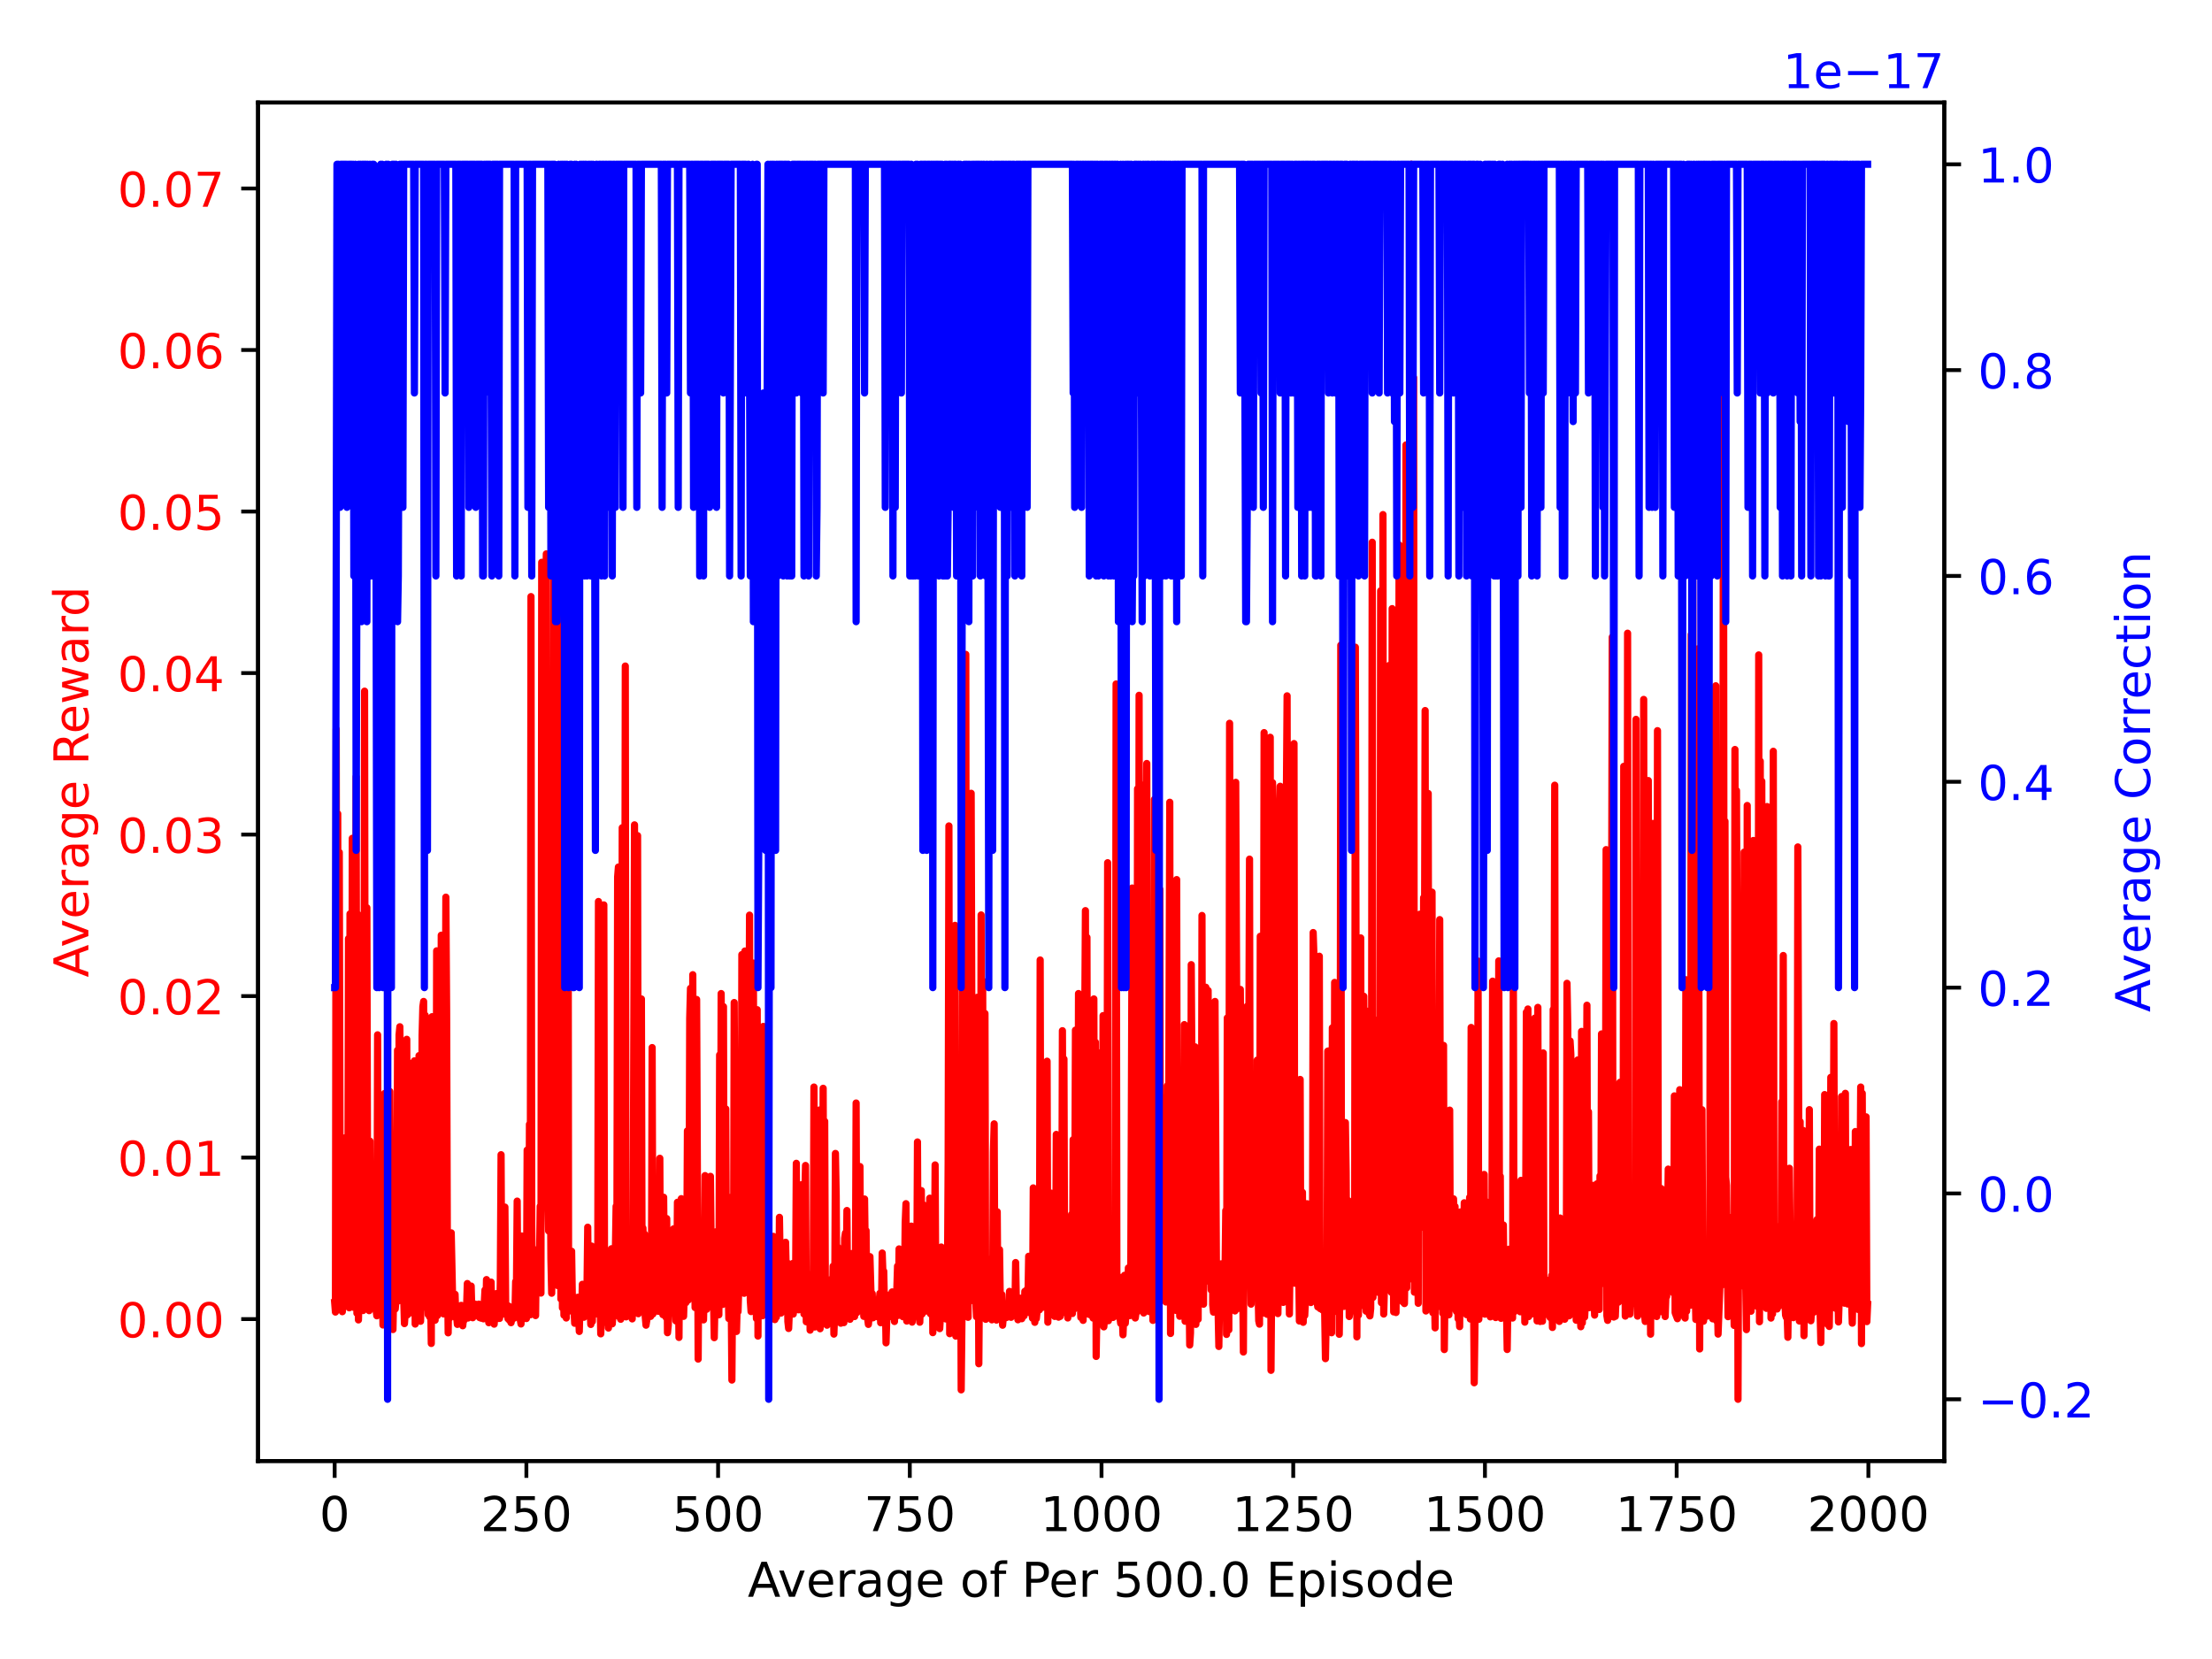 <?xml version="1.0" encoding="utf-8" standalone="no"?>
<!DOCTYPE svg PUBLIC "-//W3C//DTD SVG 1.1//EN"
  "http://www.w3.org/Graphics/SVG/1.1/DTD/svg11.dtd">
<!-- Created with matplotlib (https://matplotlib.org/) -->
<svg height="345.6pt" version="1.1" viewBox="0 0 460.8 345.6" width="460.8pt" xmlns="http://www.w3.org/2000/svg" xmlns:xlink="http://www.w3.org/1999/xlink">
 <defs>
  <style type="text/css">*{stroke-linecap:butt;stroke-linejoin:round;}</style>
 </defs>
 <g id="figure_1">
  <g id="patch_1">
   <path d="M 0 345.6 
L 460.8 345.6 
L 460.8 0 
L 0 0 
z
" style="fill:#ffffff;"/>
  </g>
  <g id="axes_1">
   <g id="patch_2">
    <path d="M 53.75 304.36 
L 405.025 304.36 
L 405.025 21.36 
L 53.75 21.36 
z
" style="fill:#ffffff;"/>
   </g>
   <g id="matplotlib.axis_1">
    <g id="xtick_1">
     <g id="line2d_1">
      <defs>
       <path d="M 0 0 
L 0 3.5 
" id="m2f842d2b64" style="stroke:#000000;stroke-width:0.8;"/>
      </defs>
      <g>
       <use style="stroke:#000000;stroke-width:0.8;" x="69.717" xlink:href="#m2f842d2b64" y="304.36"/>
      </g>
     </g>
     <g id="text_1">
      <!-- 0 -->
      <g transform="translate(66.536 318.958)scale(0.1 -0.1)">
       <defs>
        <path d="M 31.781 66.406 
Q 24.172 66.406 20.328 58.906 
Q 16.5 51.422 16.5 36.375 
Q 16.5 21.391 20.328 13.891 
Q 24.172 6.391 31.781 6.391 
Q 39.453 6.391 43.281 13.891 
Q 47.125 21.391 47.125 36.375 
Q 47.125 51.422 43.281 58.906 
Q 39.453 66.406 31.781 66.406 
z
M 31.781 74.219 
Q 44.047 74.219 50.516 64.516 
Q 56.984 54.828 56.984 36.375 
Q 56.984 17.969 50.516 8.266 
Q 44.047 -1.422 31.781 -1.422 
Q 19.531 -1.422 13.062 8.266 
Q 6.594 17.969 6.594 36.375 
Q 6.594 54.828 13.062 64.516 
Q 19.531 74.219 31.781 74.219 
z
" id="DejaVuSans-48"/>
       </defs>
       <use xlink:href="#DejaVuSans-48"/>
      </g>
     </g>
    </g>
    <g id="xtick_2">
     <g id="line2d_2">
      <g>
       <use style="stroke:#000000;stroke-width:0.8;" x="109.655" xlink:href="#m2f842d2b64" y="304.36"/>
      </g>
     </g>
     <g id="text_2">
      <!-- 250 -->
      <g transform="translate(100.111 318.958)scale(0.1 -0.1)">
       <defs>
        <path d="M 19.188 8.297 
L 53.609 8.297 
L 53.609 0 
L 7.328 0 
L 7.328 8.297 
Q 12.938 14.109 22.625 23.891 
Q 32.328 33.688 34.812 36.531 
Q 39.547 41.844 41.422 45.531 
Q 43.312 49.219 43.312 52.781 
Q 43.312 58.594 39.234 62.25 
Q 35.156 65.922 28.609 65.922 
Q 23.969 65.922 18.812 64.312 
Q 13.672 62.703 7.812 59.422 
L 7.812 69.391 
Q 13.766 71.781 18.938 73 
Q 24.125 74.219 28.422 74.219 
Q 39.75 74.219 46.484 68.547 
Q 53.219 62.891 53.219 53.422 
Q 53.219 48.922 51.531 44.891 
Q 49.859 40.875 45.406 35.406 
Q 44.188 33.984 37.641 27.219 
Q 31.109 20.453 19.188 8.297 
z
" id="DejaVuSans-50"/>
        <path d="M 10.797 72.906 
L 49.516 72.906 
L 49.516 64.594 
L 19.828 64.594 
L 19.828 46.734 
Q 21.969 47.469 24.109 47.828 
Q 26.266 48.188 28.422 48.188 
Q 40.625 48.188 47.75 41.5 
Q 54.891 34.812 54.891 23.391 
Q 54.891 11.625 47.562 5.094 
Q 40.234 -1.422 26.906 -1.422 
Q 22.312 -1.422 17.547 -0.641 
Q 12.797 0.141 7.719 1.703 
L 7.719 11.625 
Q 12.109 9.234 16.797 8.062 
Q 21.484 6.891 26.703 6.891 
Q 35.156 6.891 40.078 11.328 
Q 45.016 15.766 45.016 23.391 
Q 45.016 31 40.078 35.438 
Q 35.156 39.891 26.703 39.891 
Q 22.75 39.891 18.812 39.016 
Q 14.891 38.141 10.797 36.281 
z
" id="DejaVuSans-53"/>
       </defs>
       <use xlink:href="#DejaVuSans-50"/>
       <use x="63.623" xlink:href="#DejaVuSans-53"/>
       <use x="127.246" xlink:href="#DejaVuSans-48"/>
      </g>
     </g>
    </g>
    <g id="xtick_3">
     <g id="line2d_3">
      <g>
       <use style="stroke:#000000;stroke-width:0.8;" x="149.592" xlink:href="#m2f842d2b64" y="304.36"/>
      </g>
     </g>
     <g id="text_3">
      <!-- 500 -->
      <g transform="translate(140.048 318.958)scale(0.1 -0.1)">
       <use xlink:href="#DejaVuSans-53"/>
       <use x="63.623" xlink:href="#DejaVuSans-48"/>
       <use x="127.246" xlink:href="#DejaVuSans-48"/>
      </g>
     </g>
    </g>
    <g id="xtick_4">
     <g id="line2d_4">
      <g>
       <use style="stroke:#000000;stroke-width:0.8;" x="189.53" xlink:href="#m2f842d2b64" y="304.36"/>
      </g>
     </g>
     <g id="text_4">
      <!-- 750 -->
      <g transform="translate(179.986 318.958)scale(0.1 -0.1)">
       <defs>
        <path d="M 8.203 72.906 
L 55.078 72.906 
L 55.078 68.703 
L 28.609 0 
L 18.312 0 
L 43.219 64.594 
L 8.203 64.594 
z
" id="DejaVuSans-55"/>
       </defs>
       <use xlink:href="#DejaVuSans-55"/>
       <use x="63.623" xlink:href="#DejaVuSans-53"/>
       <use x="127.246" xlink:href="#DejaVuSans-48"/>
      </g>
     </g>
    </g>
    <g id="xtick_5">
     <g id="line2d_5">
      <g>
       <use style="stroke:#000000;stroke-width:0.8;" x="229.467" xlink:href="#m2f842d2b64" y="304.36"/>
      </g>
     </g>
     <g id="text_5">
      <!-- 1000 -->
      <g transform="translate(216.742 318.958)scale(0.1 -0.1)">
       <defs>
        <path d="M 12.406 8.297 
L 28.516 8.297 
L 28.516 63.922 
L 10.984 60.406 
L 10.984 69.391 
L 28.422 72.906 
L 38.281 72.906 
L 38.281 8.297 
L 54.391 8.297 
L 54.391 0 
L 12.406 0 
z
" id="DejaVuSans-49"/>
       </defs>
       <use xlink:href="#DejaVuSans-49"/>
       <use x="63.623" xlink:href="#DejaVuSans-48"/>
       <use x="127.246" xlink:href="#DejaVuSans-48"/>
       <use x="190.869" xlink:href="#DejaVuSans-48"/>
      </g>
     </g>
    </g>
    <g id="xtick_6">
     <g id="line2d_6">
      <g>
       <use style="stroke:#000000;stroke-width:0.8;" x="269.405" xlink:href="#m2f842d2b64" y="304.36"/>
      </g>
     </g>
     <g id="text_6">
      <!-- 1250 -->
      <g transform="translate(256.68 318.958)scale(0.1 -0.1)">
       <use xlink:href="#DejaVuSans-49"/>
       <use x="63.623" xlink:href="#DejaVuSans-50"/>
       <use x="127.246" xlink:href="#DejaVuSans-53"/>
       <use x="190.869" xlink:href="#DejaVuSans-48"/>
      </g>
     </g>
    </g>
    <g id="xtick_7">
     <g id="line2d_7">
      <g>
       <use style="stroke:#000000;stroke-width:0.8;" x="309.343" xlink:href="#m2f842d2b64" y="304.36"/>
      </g>
     </g>
     <g id="text_7">
      <!-- 1500 -->
      <g transform="translate(296.618 318.958)scale(0.1 -0.1)">
       <use xlink:href="#DejaVuSans-49"/>
       <use x="63.623" xlink:href="#DejaVuSans-53"/>
       <use x="127.246" xlink:href="#DejaVuSans-48"/>
       <use x="190.869" xlink:href="#DejaVuSans-48"/>
      </g>
     </g>
    </g>
    <g id="xtick_8">
     <g id="line2d_8">
      <g>
       <use style="stroke:#000000;stroke-width:0.8;" x="349.28" xlink:href="#m2f842d2b64" y="304.36"/>
      </g>
     </g>
     <g id="text_8">
      <!-- 1750 -->
      <g transform="translate(336.555 318.958)scale(0.1 -0.1)">
       <use xlink:href="#DejaVuSans-49"/>
       <use x="63.623" xlink:href="#DejaVuSans-55"/>
       <use x="127.246" xlink:href="#DejaVuSans-53"/>
       <use x="190.869" xlink:href="#DejaVuSans-48"/>
      </g>
     </g>
    </g>
    <g id="xtick_9">
     <g id="line2d_9">
      <g>
       <use style="stroke:#000000;stroke-width:0.8;" x="389.218" xlink:href="#m2f842d2b64" y="304.36"/>
      </g>
     </g>
     <g id="text_9">
      <!-- 2000 -->
      <g transform="translate(376.493 318.958)scale(0.1 -0.1)">
       <use xlink:href="#DejaVuSans-50"/>
       <use x="63.623" xlink:href="#DejaVuSans-48"/>
       <use x="127.246" xlink:href="#DejaVuSans-48"/>
       <use x="190.869" xlink:href="#DejaVuSans-48"/>
      </g>
     </g>
    </g>
    <g id="text_10">
     <!-- Average of Per 500.0 Episode -->
     <g transform="translate(155.762 332.637)scale(0.1 -0.1)">
      <defs>
       <path d="M 34.188 63.188 
L 20.797 26.906 
L 47.609 26.906 
z
M 28.609 72.906 
L 39.797 72.906 
L 67.578 0 
L 57.328 0 
L 50.688 18.703 
L 17.828 18.703 
L 11.188 0 
L 0.781 0 
z
" id="DejaVuSans-65"/>
       <path d="M 2.984 54.688 
L 12.5 54.688 
L 29.594 8.797 
L 46.688 54.688 
L 56.203 54.688 
L 35.688 0 
L 23.484 0 
z
" id="DejaVuSans-118"/>
       <path d="M 56.203 29.594 
L 56.203 25.203 
L 14.891 25.203 
Q 15.484 15.922 20.484 11.062 
Q 25.484 6.203 34.422 6.203 
Q 39.594 6.203 44.453 7.469 
Q 49.312 8.734 54.109 11.281 
L 54.109 2.781 
Q 49.266 0.734 44.188 -0.344 
Q 39.109 -1.422 33.891 -1.422 
Q 20.797 -1.422 13.156 6.188 
Q 5.516 13.812 5.516 26.812 
Q 5.516 40.234 12.766 48.109 
Q 20.016 56 32.328 56 
Q 43.359 56 49.781 48.891 
Q 56.203 41.797 56.203 29.594 
z
M 47.219 32.234 
Q 47.125 39.594 43.094 43.984 
Q 39.062 48.391 32.422 48.391 
Q 24.906 48.391 20.391 44.141 
Q 15.875 39.891 15.188 32.172 
z
" id="DejaVuSans-101"/>
       <path d="M 41.109 46.297 
Q 39.594 47.172 37.812 47.578 
Q 36.031 48 33.891 48 
Q 26.266 48 22.188 43.047 
Q 18.109 38.094 18.109 28.812 
L 18.109 0 
L 9.078 0 
L 9.078 54.688 
L 18.109 54.688 
L 18.109 46.188 
Q 20.953 51.172 25.484 53.578 
Q 30.031 56 36.531 56 
Q 37.453 56 38.578 55.875 
Q 39.703 55.766 41.062 55.516 
z
" id="DejaVuSans-114"/>
       <path d="M 34.281 27.484 
Q 23.391 27.484 19.188 25 
Q 14.984 22.516 14.984 16.5 
Q 14.984 11.719 18.141 8.906 
Q 21.297 6.109 26.703 6.109 
Q 34.188 6.109 38.703 11.406 
Q 43.219 16.703 43.219 25.484 
L 43.219 27.484 
z
M 52.203 31.203 
L 52.203 0 
L 43.219 0 
L 43.219 8.297 
Q 40.141 3.328 35.547 0.953 
Q 30.953 -1.422 24.312 -1.422 
Q 15.922 -1.422 10.953 3.297 
Q 6 8.016 6 15.922 
Q 6 25.141 12.172 29.828 
Q 18.359 34.516 30.609 34.516 
L 43.219 34.516 
L 43.219 35.406 
Q 43.219 41.609 39.141 45 
Q 35.062 48.391 27.688 48.391 
Q 23 48.391 18.547 47.266 
Q 14.109 46.141 10.016 43.891 
L 10.016 52.203 
Q 14.938 54.109 19.578 55.047 
Q 24.219 56 28.609 56 
Q 40.484 56 46.344 49.844 
Q 52.203 43.703 52.203 31.203 
z
" id="DejaVuSans-97"/>
       <path d="M 45.406 27.984 
Q 45.406 37.75 41.375 43.109 
Q 37.359 48.484 30.078 48.484 
Q 22.859 48.484 18.828 43.109 
Q 14.797 37.75 14.797 27.984 
Q 14.797 18.266 18.828 12.891 
Q 22.859 7.516 30.078 7.516 
Q 37.359 7.516 41.375 12.891 
Q 45.406 18.266 45.406 27.984 
z
M 54.391 6.781 
Q 54.391 -7.172 48.188 -13.984 
Q 42 -20.797 29.203 -20.797 
Q 24.469 -20.797 20.266 -20.094 
Q 16.062 -19.391 12.109 -17.922 
L 12.109 -9.188 
Q 16.062 -11.328 19.922 -12.344 
Q 23.781 -13.375 27.781 -13.375 
Q 36.625 -13.375 41.016 -8.766 
Q 45.406 -4.156 45.406 5.172 
L 45.406 9.625 
Q 42.625 4.781 38.281 2.391 
Q 33.938 0 27.875 0 
Q 17.828 0 11.672 7.656 
Q 5.516 15.328 5.516 27.984 
Q 5.516 40.672 11.672 48.328 
Q 17.828 56 27.875 56 
Q 33.938 56 38.281 53.609 
Q 42.625 51.219 45.406 46.391 
L 45.406 54.688 
L 54.391 54.688 
z
" id="DejaVuSans-103"/>
       <path id="DejaVuSans-32"/>
       <path d="M 30.609 48.391 
Q 23.391 48.391 19.188 42.75 
Q 14.984 37.109 14.984 27.297 
Q 14.984 17.484 19.156 11.844 
Q 23.344 6.203 30.609 6.203 
Q 37.797 6.203 41.984 11.859 
Q 46.188 17.531 46.188 27.297 
Q 46.188 37.016 41.984 42.703 
Q 37.797 48.391 30.609 48.391 
z
M 30.609 56 
Q 42.328 56 49.016 48.375 
Q 55.719 40.766 55.719 27.297 
Q 55.719 13.875 49.016 6.219 
Q 42.328 -1.422 30.609 -1.422 
Q 18.844 -1.422 12.172 6.219 
Q 5.516 13.875 5.516 27.297 
Q 5.516 40.766 12.172 48.375 
Q 18.844 56 30.609 56 
z
" id="DejaVuSans-111"/>
       <path d="M 37.109 75.984 
L 37.109 68.5 
L 28.516 68.5 
Q 23.688 68.5 21.797 66.547 
Q 19.922 64.594 19.922 59.516 
L 19.922 54.688 
L 34.719 54.688 
L 34.719 47.703 
L 19.922 47.703 
L 19.922 0 
L 10.891 0 
L 10.891 47.703 
L 2.297 47.703 
L 2.297 54.688 
L 10.891 54.688 
L 10.891 58.5 
Q 10.891 67.625 15.141 71.797 
Q 19.391 75.984 28.609 75.984 
z
" id="DejaVuSans-102"/>
       <path d="M 19.672 64.797 
L 19.672 37.406 
L 32.078 37.406 
Q 38.969 37.406 42.719 40.969 
Q 46.484 44.531 46.484 51.125 
Q 46.484 57.672 42.719 61.234 
Q 38.969 64.797 32.078 64.797 
z
M 9.812 72.906 
L 32.078 72.906 
Q 44.344 72.906 50.609 67.359 
Q 56.891 61.812 56.891 51.125 
Q 56.891 40.328 50.609 34.812 
Q 44.344 29.297 32.078 29.297 
L 19.672 29.297 
L 19.672 0 
L 9.812 0 
z
" id="DejaVuSans-80"/>
       <path d="M 10.688 12.406 
L 21 12.406 
L 21 0 
L 10.688 0 
z
" id="DejaVuSans-46"/>
       <path d="M 9.812 72.906 
L 55.906 72.906 
L 55.906 64.594 
L 19.672 64.594 
L 19.672 43.016 
L 54.391 43.016 
L 54.391 34.719 
L 19.672 34.719 
L 19.672 8.297 
L 56.781 8.297 
L 56.781 0 
L 9.812 0 
z
" id="DejaVuSans-69"/>
       <path d="M 18.109 8.203 
L 18.109 -20.797 
L 9.078 -20.797 
L 9.078 54.688 
L 18.109 54.688 
L 18.109 46.391 
Q 20.953 51.266 25.266 53.625 
Q 29.594 56 35.594 56 
Q 45.562 56 51.781 48.094 
Q 58.016 40.188 58.016 27.297 
Q 58.016 14.406 51.781 6.484 
Q 45.562 -1.422 35.594 -1.422 
Q 29.594 -1.422 25.266 0.953 
Q 20.953 3.328 18.109 8.203 
z
M 48.688 27.297 
Q 48.688 37.203 44.609 42.844 
Q 40.531 48.484 33.406 48.484 
Q 26.266 48.484 22.188 42.844 
Q 18.109 37.203 18.109 27.297 
Q 18.109 17.391 22.188 11.75 
Q 26.266 6.109 33.406 6.109 
Q 40.531 6.109 44.609 11.75 
Q 48.688 17.391 48.688 27.297 
z
" id="DejaVuSans-112"/>
       <path d="M 9.422 54.688 
L 18.406 54.688 
L 18.406 0 
L 9.422 0 
z
M 9.422 75.984 
L 18.406 75.984 
L 18.406 64.594 
L 9.422 64.594 
z
" id="DejaVuSans-105"/>
       <path d="M 44.281 53.078 
L 44.281 44.578 
Q 40.484 46.531 36.375 47.5 
Q 32.281 48.484 27.875 48.484 
Q 21.188 48.484 17.844 46.438 
Q 14.5 44.391 14.5 40.281 
Q 14.5 37.156 16.891 35.375 
Q 19.281 33.594 26.516 31.984 
L 29.594 31.297 
Q 39.156 29.25 43.188 25.516 
Q 47.219 21.781 47.219 15.094 
Q 47.219 7.469 41.188 3.016 
Q 35.156 -1.422 24.609 -1.422 
Q 20.219 -1.422 15.453 -0.562 
Q 10.688 0.297 5.422 2 
L 5.422 11.281 
Q 10.406 8.688 15.234 7.391 
Q 20.062 6.109 24.812 6.109 
Q 31.156 6.109 34.562 8.281 
Q 37.984 10.453 37.984 14.406 
Q 37.984 18.062 35.516 20.016 
Q 33.062 21.969 24.703 23.781 
L 21.578 24.516 
Q 13.234 26.266 9.516 29.906 
Q 5.812 33.547 5.812 39.891 
Q 5.812 47.609 11.281 51.797 
Q 16.75 56 26.812 56 
Q 31.781 56 36.172 55.266 
Q 40.578 54.547 44.281 53.078 
z
" id="DejaVuSans-115"/>
       <path d="M 45.406 46.391 
L 45.406 75.984 
L 54.391 75.984 
L 54.391 0 
L 45.406 0 
L 45.406 8.203 
Q 42.578 3.328 38.25 0.953 
Q 33.938 -1.422 27.875 -1.422 
Q 17.969 -1.422 11.734 6.484 
Q 5.516 14.406 5.516 27.297 
Q 5.516 40.188 11.734 48.094 
Q 17.969 56 27.875 56 
Q 33.938 56 38.25 53.625 
Q 42.578 51.266 45.406 46.391 
z
M 14.797 27.297 
Q 14.797 17.391 18.875 11.75 
Q 22.953 6.109 30.078 6.109 
Q 37.203 6.109 41.297 11.75 
Q 45.406 17.391 45.406 27.297 
Q 45.406 37.203 41.297 42.844 
Q 37.203 48.484 30.078 48.484 
Q 22.953 48.484 18.875 42.844 
Q 14.797 37.203 14.797 27.297 
z
" id="DejaVuSans-100"/>
      </defs>
      <use xlink:href="#DejaVuSans-65"/>
      <use x="62.533" xlink:href="#DejaVuSans-118"/>
      <use x="121.713" xlink:href="#DejaVuSans-101"/>
      <use x="183.236" xlink:href="#DejaVuSans-114"/>
      <use x="224.35" xlink:href="#DejaVuSans-97"/>
      <use x="285.629" xlink:href="#DejaVuSans-103"/>
      <use x="349.105" xlink:href="#DejaVuSans-101"/>
      <use x="410.629" xlink:href="#DejaVuSans-32"/>
      <use x="442.416" xlink:href="#DejaVuSans-111"/>
      <use x="503.598" xlink:href="#DejaVuSans-102"/>
      <use x="538.803" xlink:href="#DejaVuSans-32"/>
      <use x="570.59" xlink:href="#DejaVuSans-80"/>
      <use x="627.268" xlink:href="#DejaVuSans-101"/>
      <use x="688.791" xlink:href="#DejaVuSans-114"/>
      <use x="729.904" xlink:href="#DejaVuSans-32"/>
      <use x="761.691" xlink:href="#DejaVuSans-53"/>
      <use x="825.314" xlink:href="#DejaVuSans-48"/>
      <use x="888.938" xlink:href="#DejaVuSans-48"/>
      <use x="952.561" xlink:href="#DejaVuSans-46"/>
      <use x="984.348" xlink:href="#DejaVuSans-48"/>
      <use x="1047.971" xlink:href="#DejaVuSans-32"/>
      <use x="1079.758" xlink:href="#DejaVuSans-69"/>
      <use x="1142.941" xlink:href="#DejaVuSans-112"/>
      <use x="1206.418" xlink:href="#DejaVuSans-105"/>
      <use x="1234.201" xlink:href="#DejaVuSans-115"/>
      <use x="1286.301" xlink:href="#DejaVuSans-111"/>
      <use x="1347.482" xlink:href="#DejaVuSans-100"/>
      <use x="1410.959" xlink:href="#DejaVuSans-101"/>
     </g>
    </g>
   </g>
   <g id="matplotlib.axis_2">
    <g id="ytick_1">
     <g id="line2d_10">
      <defs>
       <path d="M 0 0 
L -3.5 0 
" id="mb74fe7bdda" style="stroke:#000000;stroke-width:0.8;"/>
      </defs>
      <g>
       <use style="stroke:#000000;stroke-width:0.8;" x="53.75" xlink:href="#mb74fe7bdda" y="274.788"/>
      </g>
     </g>
     <g id="text_11">
      <!-- 0.00 -->
      <g style="fill:#ff0000;" transform="translate(24.484 278.588)scale(0.1 -0.1)">
       <use xlink:href="#DejaVuSans-48"/>
       <use x="63.623" xlink:href="#DejaVuSans-46"/>
       <use x="95.41" xlink:href="#DejaVuSans-48"/>
       <use x="159.033" xlink:href="#DejaVuSans-48"/>
      </g>
     </g>
    </g>
    <g id="ytick_2">
     <g id="line2d_11">
      <g>
       <use style="stroke:#000000;stroke-width:0.8;" x="53.75" xlink:href="#mb74fe7bdda" y="241.143"/>
      </g>
     </g>
     <g id="text_12">
      <!-- 0.01 -->
      <g style="fill:#ff0000;" transform="translate(24.484 244.942)scale(0.1 -0.1)">
       <use xlink:href="#DejaVuSans-48"/>
       <use x="63.623" xlink:href="#DejaVuSans-46"/>
       <use x="95.41" xlink:href="#DejaVuSans-48"/>
       <use x="159.033" xlink:href="#DejaVuSans-49"/>
      </g>
     </g>
    </g>
    <g id="ytick_3">
     <g id="line2d_12">
      <g>
       <use style="stroke:#000000;stroke-width:0.8;" x="53.75" xlink:href="#mb74fe7bdda" y="207.498"/>
      </g>
     </g>
     <g id="text_13">
      <!-- 0.02 -->
      <g style="fill:#ff0000;" transform="translate(24.484 211.297)scale(0.1 -0.1)">
       <use xlink:href="#DejaVuSans-48"/>
       <use x="63.623" xlink:href="#DejaVuSans-46"/>
       <use x="95.41" xlink:href="#DejaVuSans-48"/>
       <use x="159.033" xlink:href="#DejaVuSans-50"/>
      </g>
     </g>
    </g>
    <g id="ytick_4">
     <g id="line2d_13">
      <g>
       <use style="stroke:#000000;stroke-width:0.8;" x="53.75" xlink:href="#mb74fe7bdda" y="173.852"/>
      </g>
     </g>
     <g id="text_14">
      <!-- 0.03 -->
      <g style="fill:#ff0000;" transform="translate(24.484 177.651)scale(0.1 -0.1)">
       <defs>
        <path d="M 40.578 39.312 
Q 47.656 37.797 51.625 33 
Q 55.609 28.219 55.609 21.188 
Q 55.609 10.406 48.188 4.484 
Q 40.766 -1.422 27.094 -1.422 
Q 22.516 -1.422 17.656 -0.516 
Q 12.797 0.391 7.625 2.203 
L 7.625 11.719 
Q 11.719 9.328 16.594 8.109 
Q 21.484 6.891 26.812 6.891 
Q 36.078 6.891 40.938 10.547 
Q 45.797 14.203 45.797 21.188 
Q 45.797 27.641 41.281 31.266 
Q 36.766 34.906 28.719 34.906 
L 20.219 34.906 
L 20.219 43.016 
L 29.109 43.016 
Q 36.375 43.016 40.234 45.922 
Q 44.094 48.828 44.094 54.297 
Q 44.094 59.906 40.109 62.906 
Q 36.141 65.922 28.719 65.922 
Q 24.656 65.922 20.016 65.031 
Q 15.375 64.156 9.812 62.312 
L 9.812 71.094 
Q 15.438 72.656 20.344 73.438 
Q 25.25 74.219 29.594 74.219 
Q 40.828 74.219 47.359 69.109 
Q 53.906 64.016 53.906 55.328 
Q 53.906 49.266 50.438 45.094 
Q 46.969 40.922 40.578 39.312 
z
" id="DejaVuSans-51"/>
       </defs>
       <use xlink:href="#DejaVuSans-48"/>
       <use x="63.623" xlink:href="#DejaVuSans-46"/>
       <use x="95.41" xlink:href="#DejaVuSans-48"/>
       <use x="159.033" xlink:href="#DejaVuSans-51"/>
      </g>
     </g>
    </g>
    <g id="ytick_5">
     <g id="line2d_14">
      <g>
       <use style="stroke:#000000;stroke-width:0.8;" x="53.75" xlink:href="#mb74fe7bdda" y="140.207"/>
      </g>
     </g>
     <g id="text_15">
      <!-- 0.04 -->
      <g style="fill:#ff0000;" transform="translate(24.484 144.006)scale(0.1 -0.1)">
       <defs>
        <path d="M 37.797 64.312 
L 12.891 25.391 
L 37.797 25.391 
z
M 35.203 72.906 
L 47.609 72.906 
L 47.609 25.391 
L 58.016 25.391 
L 58.016 17.188 
L 47.609 17.188 
L 47.609 0 
L 37.797 0 
L 37.797 17.188 
L 4.891 17.188 
L 4.891 26.703 
z
" id="DejaVuSans-52"/>
       </defs>
       <use xlink:href="#DejaVuSans-48"/>
       <use x="63.623" xlink:href="#DejaVuSans-46"/>
       <use x="95.41" xlink:href="#DejaVuSans-48"/>
       <use x="159.033" xlink:href="#DejaVuSans-52"/>
      </g>
     </g>
    </g>
    <g id="ytick_6">
     <g id="line2d_15">
      <g>
       <use style="stroke:#000000;stroke-width:0.8;" x="53.75" xlink:href="#mb74fe7bdda" y="106.561"/>
      </g>
     </g>
     <g id="text_16">
      <!-- 0.05 -->
      <g style="fill:#ff0000;" transform="translate(24.484 110.361)scale(0.1 -0.1)">
       <use xlink:href="#DejaVuSans-48"/>
       <use x="63.623" xlink:href="#DejaVuSans-46"/>
       <use x="95.41" xlink:href="#DejaVuSans-48"/>
       <use x="159.033" xlink:href="#DejaVuSans-53"/>
      </g>
     </g>
    </g>
    <g id="ytick_7">
     <g id="line2d_16">
      <g>
       <use style="stroke:#000000;stroke-width:0.8;" x="53.75" xlink:href="#mb74fe7bdda" y="72.916"/>
      </g>
     </g>
     <g id="text_17">
      <!-- 0.06 -->
      <g style="fill:#ff0000;" transform="translate(24.484 76.715)scale(0.1 -0.1)">
       <defs>
        <path d="M 33.016 40.375 
Q 26.375 40.375 22.484 35.828 
Q 18.609 31.297 18.609 23.391 
Q 18.609 15.531 22.484 10.953 
Q 26.375 6.391 33.016 6.391 
Q 39.656 6.391 43.531 10.953 
Q 47.406 15.531 47.406 23.391 
Q 47.406 31.297 43.531 35.828 
Q 39.656 40.375 33.016 40.375 
z
M 52.594 71.297 
L 52.594 62.312 
Q 48.875 64.062 45.094 64.984 
Q 41.312 65.922 37.594 65.922 
Q 27.828 65.922 22.672 59.328 
Q 17.531 52.734 16.797 39.406 
Q 19.672 43.656 24.016 45.922 
Q 28.375 48.188 33.594 48.188 
Q 44.578 48.188 50.953 41.516 
Q 57.328 34.859 57.328 23.391 
Q 57.328 12.156 50.688 5.359 
Q 44.047 -1.422 33.016 -1.422 
Q 20.359 -1.422 13.672 8.266 
Q 6.984 17.969 6.984 36.375 
Q 6.984 53.656 15.188 63.938 
Q 23.391 74.219 37.203 74.219 
Q 40.922 74.219 44.703 73.484 
Q 48.484 72.75 52.594 71.297 
z
" id="DejaVuSans-54"/>
       </defs>
       <use xlink:href="#DejaVuSans-48"/>
       <use x="63.623" xlink:href="#DejaVuSans-46"/>
       <use x="95.41" xlink:href="#DejaVuSans-48"/>
       <use x="159.033" xlink:href="#DejaVuSans-54"/>
      </g>
     </g>
    </g>
    <g id="ytick_8">
     <g id="line2d_17">
      <g>
       <use style="stroke:#000000;stroke-width:0.8;" x="53.75" xlink:href="#mb74fe7bdda" y="39.27"/>
      </g>
     </g>
     <g id="text_18">
      <!-- 0.07 -->
      <g style="fill:#ff0000;" transform="translate(24.484 43.07)scale(0.1 -0.1)">
       <use xlink:href="#DejaVuSans-48"/>
       <use x="63.623" xlink:href="#DejaVuSans-46"/>
       <use x="95.41" xlink:href="#DejaVuSans-48"/>
       <use x="159.033" xlink:href="#DejaVuSans-55"/>
      </g>
     </g>
    </g>
    <g id="text_19">
     <!-- Average Reward -->
     <g style="fill:#ff0000;" transform="translate(18.405 203.603)rotate(-90)scale(0.1 -0.1)">
      <defs>
       <path d="M 44.391 34.188 
Q 47.562 33.109 50.562 29.594 
Q 53.562 26.078 56.594 19.922 
L 66.609 0 
L 56 0 
L 46.688 18.703 
Q 43.062 26.031 39.672 28.422 
Q 36.281 30.812 30.422 30.812 
L 19.672 30.812 
L 19.672 0 
L 9.812 0 
L 9.812 72.906 
L 32.078 72.906 
Q 44.578 72.906 50.734 67.672 
Q 56.891 62.453 56.891 51.906 
Q 56.891 45.016 53.688 40.469 
Q 50.484 35.938 44.391 34.188 
z
M 19.672 64.797 
L 19.672 38.922 
L 32.078 38.922 
Q 39.203 38.922 42.844 42.219 
Q 46.484 45.516 46.484 51.906 
Q 46.484 58.297 42.844 61.547 
Q 39.203 64.797 32.078 64.797 
z
" id="DejaVuSans-82"/>
       <path d="M 4.203 54.688 
L 13.188 54.688 
L 24.422 12.016 
L 35.594 54.688 
L 46.188 54.688 
L 57.422 12.016 
L 68.609 54.688 
L 77.594 54.688 
L 63.281 0 
L 52.688 0 
L 40.922 44.828 
L 29.109 0 
L 18.5 0 
z
" id="DejaVuSans-119"/>
      </defs>
      <use xlink:href="#DejaVuSans-65"/>
      <use x="62.533" xlink:href="#DejaVuSans-118"/>
      <use x="121.713" xlink:href="#DejaVuSans-101"/>
      <use x="183.236" xlink:href="#DejaVuSans-114"/>
      <use x="224.35" xlink:href="#DejaVuSans-97"/>
      <use x="285.629" xlink:href="#DejaVuSans-103"/>
      <use x="349.105" xlink:href="#DejaVuSans-101"/>
      <use x="410.629" xlink:href="#DejaVuSans-32"/>
      <use x="442.416" xlink:href="#DejaVuSans-82"/>
      <use x="507.398" xlink:href="#DejaVuSans-101"/>
      <use x="568.922" xlink:href="#DejaVuSans-119"/>
      <use x="650.709" xlink:href="#DejaVuSans-97"/>
      <use x="711.988" xlink:href="#DejaVuSans-114"/>
      <use x="751.352" xlink:href="#DejaVuSans-100"/>
     </g>
    </g>
   </g>
   <g id="line2d_18">
    <path clip-path="url(#p2407075e07)" d="M 69.717 271.335 
L 69.877 273.325 
L 70.037 151.908 
L 70.196 255.444 
L 70.356 169.516 
L 70.516 268.02 
L 70.676 177.553 
L 70.835 242.002 
L 71.315 273.248 
L 71.474 269.867 
L 71.634 271.426 
L 71.794 263.258 
L 71.954 236.999 
L 72.433 271.65 
L 72.593 195.535 
L 72.752 272.438 
L 72.912 190.376 
L 73.232 271.544 
L 73.391 174.637 
L 73.551 272.314 
L 73.711 263.665 
L 73.871 266.022 
L 74.03 265.24 
L 74.19 161.815 
L 74.35 273.573 
L 74.51 190.451 
L 74.669 274.964 
L 74.829 268.918 
L 74.989 241.49 
L 75.149 266.795 
L 75.308 201.591 
L 75.468 269.671 
L 75.628 273.012 
L 75.788 263.808 
L 75.947 143.982 
L 76.107 259.961 
L 76.267 259.539 
L 76.427 189.105 
L 76.586 255.901 
L 76.746 259.215 
L 76.906 273.034 
L 77.066 237.721 
L 77.225 264.685 
L 77.385 270.49 
L 77.705 246.973 
L 77.864 268.513 
L 78.024 263.608 
L 78.344 272.951 
L 78.503 274.102 
L 78.663 215.572 
L 78.823 270.586 
L 79.142 273.909 
L 79.302 273.656 
L 79.462 234.526 
L 79.622 266.533 
L 79.781 276.022 
L 79.941 263.983 
L 80.101 227.797 
L 80.42 275.133 
L 80.58 263.052 
L 80.9 274.438 
L 81.059 275.197 
L 81.219 227.386 
L 81.379 266.763 
L 81.698 271.463 
L 81.858 276.966 
L 82.018 269.107 
L 82.337 272.678 
L 82.497 270.76 
L 82.657 263.043 
L 82.817 218.787 
L 82.976 271.01 
L 83.136 215.572 
L 83.296 213.89 
L 83.456 231.722 
L 83.615 265.675 
L 84.095 270.267 
L 84.254 275.733 
L 84.574 271.186 
L 84.734 216.507 
L 84.893 273.895 
L 85.213 272.791 
L 85.373 221.516 
L 85.532 271.577 
L 85.692 266.69 
L 85.852 273.489 
L 86.012 232.32 
L 86.171 234.19 
L 86.331 220.993 
L 86.491 275.827 
L 86.651 261.291 
L 86.81 274.503 
L 86.97 256.988 
L 87.13 271.518 
L 87.29 219.909 
L 87.609 275.248 
L 87.769 269.1 
L 87.929 215.647 
L 88.088 209.703 
L 88.248 208.619 
L 88.408 268.739 
L 88.568 211.498 
L 88.727 272.344 
L 88.887 233.105 
L 89.047 265.695 
L 89.207 273.874 
L 89.366 271.645 
L 89.526 274.358 
L 89.686 268.606 
L 89.846 279.866 
L 90.005 211.797 
L 90.165 274.722 
L 90.325 261.875 
L 90.485 264.354 
L 90.644 275.023 
L 90.804 268.429 
L 90.964 198.077 
L 91.124 274.054 
L 91.283 247.599 
L 91.603 272.203 
L 91.763 255.025 
L 91.922 194.824 
L 92.082 270.389 
L 92.242 271.48 
L 92.402 273.717 
L 92.561 270.862 
L 92.881 186.899 
L 93.041 210.675 
L 93.2 262.571 
L 93.36 277.656 
L 93.52 265.674 
L 93.68 274.573 
L 93.999 256.823 
L 94.319 272.04 
L 94.478 270.744 
L 94.638 272.346 
L 94.798 269.628 
L 94.958 274.524 
L 95.117 274.218 
L 95.277 275.895 
L 95.597 272.931 
L 95.756 274.376 
L 95.916 272.038 
L 96.076 271.928 
L 96.236 272.221 
L 96.395 276.182 
L 96.555 274.776 
L 96.715 274.991 
L 97.034 272.509 
L 97.194 272.514 
L 97.354 267.386 
L 97.514 274.562 
L 97.673 272.065 
L 97.833 274.063 
L 97.993 274.297 
L 98.153 267.91 
L 98.312 273.867 
L 98.472 274.509 
L 98.632 272.338 
L 98.951 271.661 
L 99.111 271.887 
L 99.271 272.357 
L 99.431 274.112 
L 99.59 273.751 
L 99.75 271.671 
L 99.91 274.481 
L 100.07 273.852 
L 100.229 274.6 
L 100.389 273.777 
L 100.549 274.553 
L 100.709 274.735 
L 101.028 268.732 
L 101.188 274.602 
L 101.348 266.564 
L 101.507 274.301 
L 101.667 274.319 
L 101.827 275.547 
L 101.987 272.327 
L 102.146 274.256 
L 102.306 267.087 
L 102.466 274.9 
L 102.626 272.907 
L 102.945 275.849 
L 103.105 272.558 
L 103.265 274.605 
L 103.424 269.48 
L 103.584 274.695 
L 103.744 272.372 
L 103.904 274.639 
L 104.063 274.656 
L 104.223 267.125 
L 104.383 240.548 
L 104.543 273.45 
L 104.702 273.786 
L 104.862 273.651 
L 105.022 272.982 
L 105.182 251.457 
L 105.341 271.695 
L 105.501 271.85 
L 105.661 272.794 
L 105.821 274.713 
L 105.98 272.082 
L 106.14 275.046 
L 106.3 273.124 
L 106.46 275.54 
L 106.939 273.256 
L 107.099 274.597 
L 107.258 274.403 
L 107.418 266.975 
L 107.578 269.256 
L 107.738 250.213 
L 107.897 274.379 
L 108.057 273.398 
L 108.377 274.884 
L 108.536 275.809 
L 108.696 257.479 
L 108.856 274.326 
L 109.016 274.75 
L 109.175 274.297 
L 109.335 274.492 
L 109.495 273.441 
L 109.655 274.676 
L 109.814 239.584 
L 109.974 273.518 
L 110.134 272.72 
L 110.294 234.214 
L 110.453 273.904 
L 110.613 124.281 
L 110.773 255.01 
L 110.933 268.826 
L 111.092 260.505 
L 111.252 260.418 
L 111.412 272.129 
L 111.572 274.058 
L 111.731 260.373 
L 111.891 266.422 
L 112.051 260.803 
L 112.211 264.222 
L 112.37 264.83 
L 112.53 251.291 
L 112.69 269.372 
L 112.85 117.141 
L 113.009 217.604 
L 113.169 127.795 
L 113.329 161.628 
L 113.489 243.736 
L 113.648 126.375 
L 113.808 115.384 
L 113.968 238.921 
L 114.287 256.427 
L 114.447 253.938 
L 114.607 238.396 
L 114.767 262.273 
L 114.926 269.402 
L 115.246 240.608 
L 115.406 70.785 
L 115.565 253.48 
L 115.725 260.171 
L 115.885 95.346 
L 116.045 114.001 
L 116.204 267.821 
L 116.364 265.973 
L 116.684 75.944 
L 116.843 270.603 
L 117.003 134.973 
L 117.163 272.448 
L 117.323 262.63 
L 117.482 273.981 
L 117.642 273.512 
L 117.802 83.757 
L 117.962 274.563 
L 118.281 113.552 
L 118.441 263.06 
L 118.601 272.121 
L 118.76 271.515 
L 118.92 270.102 
L 119.08 260.657 
L 119.24 271.32 
L 119.399 273.4 
L 119.559 272.546 
L 119.719 275.665 
L 119.879 275.09 
L 120.038 271.631 
L 120.198 272.561 
L 120.358 270.245 
L 120.677 277.365 
L 120.837 271.108 
L 120.997 270.333 
L 121.157 273.649 
L 121.316 267.546 
L 121.476 274.02 
L 121.636 274.412 
L 121.796 271.108 
L 121.955 273.518 
L 122.115 271.941 
L 122.275 269.064 
L 122.435 255.648 
L 122.594 274.21 
L 122.754 268.897 
L 123.074 275.91 
L 123.233 259.573 
L 123.393 275.289 
L 123.553 269.497 
L 123.713 268.156 
L 123.872 270.492 
L 124.032 269.257 
L 124.352 273.722 
L 124.511 272.13 
L 124.671 187.796 
L 124.831 273.887 
L 124.991 269.947 
L 125.15 277.866 
L 125.47 269.679 
L 125.63 275.549 
L 125.789 188.507 
L 125.949 274.599 
L 126.109 269.35 
L 126.269 274.497 
L 126.428 261.318 
L 126.588 264.007 
L 126.748 276.657 
L 126.908 268.414 
L 127.067 273.222 
L 127.227 271.344 
L 127.387 260.136 
L 127.547 275.777 
L 127.866 271.28 
L 128.026 271.501 
L 128.345 251.298 
L 128.505 260.016 
L 128.665 182.675 
L 128.825 180.619 
L 128.984 274.319 
L 129.144 257.645 
L 129.304 274.829 
L 129.464 258.318 
L 129.623 172.432 
L 129.783 261.729 
L 129.943 261.726 
L 130.103 243.917 
L 130.262 138.749 
L 130.422 274.327 
L 130.742 270.835 
L 130.901 271.336 
L 131.061 264.783 
L 131.221 273.15 
L 131.381 266.727 
L 131.7 274.751 
L 131.86 267.712 
L 132.179 171.833 
L 132.339 272.184 
L 132.499 253.222 
L 132.659 258.865 
L 132.818 174.076 
L 132.978 273.672 
L 133.138 269.849 
L 133.298 256.994 
L 133.457 210.414 
L 133.617 208.096 
L 133.777 273.18 
L 133.937 255.835 
L 134.096 261.091 
L 134.256 257.071 
L 134.416 274.255 
L 134.576 276.063 
L 134.895 274.037 
L 135.055 273.81 
L 135.215 270.727 
L 135.374 274.144 
L 135.534 274.232 
L 135.694 273.215 
L 135.854 218.227 
L 136.013 273.725 
L 136.333 267.869 
L 136.493 272.597 
L 136.652 268.919 
L 136.812 269.689 
L 137.132 273.177 
L 137.291 270.444 
L 137.451 241.293 
L 137.611 272.289 
L 137.771 268.025 
L 138.09 273.866 
L 138.25 249.405 
L 138.41 267.531 
L 138.569 269.261 
L 138.729 274.402 
L 138.889 253.853 
L 139.049 277.629 
L 139.208 276.109 
L 139.368 272.038 
L 139.528 272.487 
L 139.688 273.501 
L 139.847 270.483 
L 140.007 272.294 
L 140.167 270.524 
L 140.327 255.984 
L 140.486 271.011 
L 140.646 266.233 
L 140.806 275.174 
L 140.966 269.427 
L 141.125 250.452 
L 141.445 278.615 
L 141.605 255.54 
L 141.764 273.246 
L 141.924 249.704 
L 142.084 271.361 
L 142.244 259.744 
L 142.403 274.218 
L 142.723 263.59 
L 142.883 271.36 
L 143.042 266.146 
L 143.202 235.573 
L 143.362 270.832 
L 143.522 261.158 
L 143.681 212.133 
L 143.841 205.89 
L 144.001 268.153 
L 144.161 268.403 
L 144.32 203.049 
L 144.48 257.437 
L 144.64 255.351 
L 144.8 272.395 
L 144.959 270.532 
L 145.119 208.208 
L 145.439 283.122 
L 145.598 258.75 
L 145.758 270.762 
L 145.918 272.305 
L 146.078 256.915 
L 146.237 256.24 
L 146.557 274.957 
L 146.717 268.002 
L 146.876 244.899 
L 147.036 252.292 
L 147.196 272.749 
L 147.356 269.69 
L 147.515 269.859 
L 147.675 266.575 
L 147.995 245.054 
L 148.154 260.344 
L 148.314 262.395 
L 148.474 271.143 
L 148.634 270.352 
L 148.793 278.662 
L 148.953 270.833 
L 149.113 256.616 
L 149.273 261.616 
L 149.432 257.517 
L 149.752 273.902 
L 149.912 219.759 
L 150.071 262.472 
L 150.231 206.974 
L 150.551 271.737 
L 150.71 209.703 
L 150.87 269.608 
L 151.03 269.605 
L 151.19 231.007 
L 151.349 270.152 
L 151.509 265.676 
L 151.669 267.172 
L 151.829 274.677 
L 151.988 254.404 
L 152.148 249.442 
L 152.468 287.49 
L 152.627 264.618 
L 152.787 272.359 
L 152.947 208.843 
L 153.266 273.45 
L 153.426 277.367 
L 153.586 271.257 
L 153.746 273.226 
L 154.065 262.964 
L 154.225 262.118 
L 154.385 264.655 
L 154.544 198.862 
L 154.704 267.581 
L 155.024 269.415 
L 155.183 198.114 
L 155.343 264.771 
L 155.663 207.498 
L 155.822 261.9 
L 156.142 190.637 
L 156.302 270.885 
L 156.461 273.223 
L 156.621 208.395 
L 156.781 245.611 
L 156.941 200.619 
L 157.1 259.199 
L 157.26 216.731 
L 157.42 267.395 
L 157.58 274.685 
L 157.739 210.339 
L 157.899 278.325 
L 158.059 249.741 
L 158.219 273.301 
L 158.378 252.623 
L 158.538 273.956 
L 158.698 268.753 
L 158.858 274.096 
L 159.017 213.815 
L 159.337 271.318 
L 159.497 269.262 
L 159.656 273.833 
L 159.816 236.358 
L 159.976 273.108 
L 160.295 267.62 
L 160.455 274.756 
L 160.615 272.766 
L 160.775 269.117 
L 160.934 274.491 
L 161.094 257.554 
L 161.254 273.733 
L 161.414 274.898 
L 161.573 269.64 
L 161.733 274.381 
L 161.893 268.185 
L 162.053 273.35 
L 162.212 273.345 
L 162.372 253.592 
L 162.692 273.542 
L 162.851 268.143 
L 163.011 268.331 
L 163.171 272.861 
L 163.331 272.62 
L 163.49 270.38 
L 163.65 258.788 
L 163.81 265.702 
L 163.97 263.031 
L 164.129 275.312 
L 164.289 276.746 
L 164.449 272.926 
L 164.609 266.138 
L 164.768 271.711 
L 164.928 272.858 
L 165.088 263.222 
L 165.248 273.747 
L 165.407 269.624 
L 165.567 273.007 
L 165.727 269.221 
L 165.887 242.339 
L 166.046 265.561 
L 166.206 264.533 
L 166.366 272.858 
L 166.526 269.946 
L 166.685 271.754 
L 166.845 268.081 
L 167.005 246.788 
L 167.165 250.825 
L 167.484 273.735 
L 167.644 249.966 
L 167.804 242.788 
L 167.963 275.348 
L 168.123 266.57 
L 168.443 272.453 
L 168.602 265.522 
L 168.762 277.094 
L 168.922 274.441 
L 169.082 267.181 
L 169.242 267.739 
L 169.401 270.712 
L 169.561 226.451 
L 169.721 276.441 
L 169.881 268.34 
L 170.04 271.579 
L 170.2 266.101 
L 170.36 273.387 
L 170.52 231.573 
L 170.679 231.236 
L 170.839 276.801 
L 170.999 273.246 
L 171.159 245.966 
L 171.318 275.11 
L 171.478 226.713 
L 171.638 273.003 
L 171.798 233.591 
L 171.957 274.454 
L 172.277 276.064 
L 172.437 267.944 
L 172.596 269.887 
L 172.756 274.009 
L 172.916 267.675 
L 173.076 266.55 
L 173.235 273.423 
L 173.395 272.992 
L 173.555 263.76 
L 173.715 277.917 
L 173.874 273.541 
L 174.034 240.283 
L 174.194 249.031 
L 174.354 273.428 
L 174.513 259.798 
L 174.673 269.925 
L 174.833 267.356 
L 174.993 267.635 
L 175.152 275.653 
L 175.472 269.447 
L 175.791 275.53 
L 175.951 257.966 
L 176.111 256.882 
L 176.271 268.108 
L 176.43 252.171 
L 176.59 273.379 
L 176.75 273.045 
L 176.91 268.325 
L 177.069 274.839 
L 177.229 273.457 
L 177.389 261.143 
L 177.708 274.074 
L 177.868 268.255 
L 178.028 274.262 
L 178.188 268.707 
L 178.347 229.778 
L 178.507 273.439 
L 178.667 268.038 
L 178.827 272.6 
L 178.986 271.009 
L 179.146 243.012 
L 179.306 269.621 
L 179.466 270.307 
L 179.625 271.805 
L 179.785 269.299 
L 179.945 274.221 
L 180.105 249.779 
L 180.264 261.891 
L 180.424 256.361 
L 180.584 273.44 
L 180.903 275.898 
L 181.063 274.321 
L 181.223 261.779 
L 181.542 272.852 
L 181.702 269.49 
L 181.862 274.524 
L 182.022 270.878 
L 182.181 271.776 
L 182.341 271.112 
L 182.501 271.298 
L 182.661 270.814 
L 182.82 274.315 
L 183.3 269.423 
L 183.459 275.549 
L 183.619 274.033 
L 183.779 261.031 
L 183.939 265.602 
L 184.098 264.816 
L 184.258 272.429 
L 184.418 270.17 
L 184.578 279.737 
L 184.737 274.588 
L 184.897 273.309 
L 185.057 269.808 
L 185.217 270.284 
L 185.376 274.271 
L 185.536 272.867 
L 185.696 273.987 
L 185.856 269.128 
L 186.015 273.864 
L 186.175 273.052 
L 186.335 275.291 
L 186.495 271.032 
L 186.654 274.172 
L 186.974 263.76 
L 187.134 274.023 
L 187.293 260.171 
L 187.453 271.701 
L 187.613 262.041 
L 187.773 262.975 
L 187.932 273.956 
L 188.092 274.293 
L 188.252 269.064 
L 188.412 269.022 
L 188.571 254.713 
L 188.731 250.751 
L 188.891 275.199 
L 189.051 269.864 
L 189.21 274.593 
L 189.37 274.526 
L 189.53 273.077 
L 189.69 273.276 
L 189.849 255.424 
L 190.009 275.422 
L 190.169 274.287 
L 190.329 266.524 
L 190.648 274.04 
L 190.808 269.492 
L 190.968 269.182 
L 191.127 237.891 
L 191.287 271.305 
L 191.447 270.103 
L 191.607 275.445 
L 191.766 270.452 
L 191.926 248.022 
L 192.086 273.743 
L 192.246 269.759 
L 192.405 251.012 
L 192.565 253.966 
L 192.885 273.126 
L 193.204 269.498 
L 193.364 268.667 
L 193.524 271.728 
L 193.683 249.606 
L 193.843 273.698 
L 194.003 271.508 
L 194.163 253.966 
L 194.322 277.62 
L 194.642 269.821 
L 194.802 242.676 
L 194.961 272.524 
L 195.121 273.705 
L 195.281 269.773 
L 195.441 270.98 
L 195.6 266.979 
L 195.76 276.773 
L 195.92 273.966 
L 196.08 259.78 
L 196.399 274.455 
L 196.719 270.718 
L 197.038 274.767 
L 197.358 269.638 
L 197.517 242.018 
L 197.677 172.058 
L 197.837 277.831 
L 197.997 275.435 
L 198.316 240.059 
L 198.476 268.288 
L 198.636 247.034 
L 198.795 247.167 
L 198.955 192.768 
L 199.115 278.339 
L 199.434 262.144 
L 199.594 273.984 
L 199.754 275.123 
L 199.914 266.07 
L 200.073 244.297 
L 200.233 289.533 
L 200.393 274.548 
L 200.553 196.619 
L 200.872 263.724 
L 201.032 268.243 
L 201.192 136.319 
L 201.351 273.365 
L 201.511 273.089 
L 201.671 274.421 
L 201.831 175.983 
L 201.99 181.89 
L 202.15 254.667 
L 202.31 165.254 
L 202.629 270.934 
L 202.789 269.945 
L 202.949 263.133 
L 203.109 270.822 
L 203.268 271.11 
L 203.428 274.3 
L 203.588 207.759 
L 203.907 284.092 
L 204.067 262.578 
L 204.227 269.649 
L 204.387 190.6 
L 204.546 259.877 
L 204.706 204.32 
L 204.866 257.166 
L 205.026 259.766 
L 205.185 211.124 
L 205.345 274.835 
L 205.505 262.153 
L 205.665 264.284 
L 205.984 274.4 
L 206.304 271.111 
L 206.463 262.23 
L 206.623 274.946 
L 206.783 269.622 
L 206.943 239.974 
L 207.102 234.12 
L 207.262 272.514 
L 207.422 274.593 
L 207.582 275.001 
L 207.741 252.433 
L 207.901 274.409 
L 208.061 274.272 
L 208.221 260.321 
L 208.38 271.26 
L 208.54 273.254 
L 208.7 269.67 
L 208.86 276.067 
L 209.019 274.302 
L 209.179 274.1 
L 209.339 272.34 
L 209.658 274.468 
L 209.818 274.323 
L 209.978 271.941 
L 210.138 273.936 
L 210.297 269.021 
L 210.457 274.351 
L 210.617 274.419 
L 210.936 270.859 
L 211.096 271.976 
L 211.256 273.883 
L 211.416 273.573 
L 211.575 263.013 
L 211.735 271.582 
L 212.055 274.936 
L 212.214 274.309 
L 212.534 270.443 
L 212.694 273.881 
L 212.853 274.715 
L 213.013 273.232 
L 213.333 274.1 
L 213.492 269.013 
L 213.652 273.522 
L 213.972 268.587 
L 214.131 271.255 
L 214.291 261.704 
L 214.451 273.434 
L 214.77 262.863 
L 214.93 272.769 
L 215.09 274.607 
L 215.25 247.461 
L 215.409 271.69 
L 215.569 275.465 
L 215.729 271.582 
L 215.889 274.684 
L 216.048 273.12 
L 216.208 270.11 
L 216.368 252.882 
L 216.528 272.873 
L 216.687 199.983 
L 216.847 267.837 
L 217.167 272.352 
L 217.326 271.589 
L 217.486 269.459 
L 217.806 253.517 
L 217.965 269.9 
L 218.125 221.068 
L 218.285 275.442 
L 218.445 258.579 
L 218.604 271.814 
L 218.764 272.27 
L 218.924 248.545 
L 219.084 273.154 
L 219.243 269.624 
L 219.403 273.641 
L 219.563 271.659 
L 219.723 274.238 
L 219.882 272.99 
L 220.042 236.32 
L 220.202 253.367 
L 220.362 257.106 
L 220.521 274.39 
L 220.681 254.203 
L 220.841 274.24 
L 221.001 269.683 
L 221.16 269.587 
L 221.32 214.713 
L 221.48 254.601 
L 221.64 220.619 
L 221.799 273.432 
L 221.959 268.534 
L 222.119 272.811 
L 222.279 261.717 
L 222.438 274.557 
L 222.758 269.983 
L 222.918 273.13 
L 223.237 252.98 
L 223.397 273.633 
L 223.557 237.405 
L 223.716 272.742 
L 223.876 257.536 
L 224.036 214.6 
L 224.355 271.968 
L 224.515 264.171 
L 224.675 206.974 
L 224.835 214.974 
L 224.994 269.408 
L 225.154 274.438 
L 225.314 270.085 
L 225.474 244.878 
L 225.633 275.059 
L 225.793 229.404 
L 225.953 216.096 
L 226.113 189.703 
L 226.272 263.155 
L 226.432 195.273 
L 226.592 265.304 
L 226.752 273.767 
L 226.911 271.608 
L 227.071 267.647 
L 227.231 273.971 
L 227.391 271.19 
L 227.71 274.577 
L 227.87 208.096 
L 228.03 265.516 
L 228.189 217.105 
L 228.349 282.569 
L 228.669 263.359 
L 228.828 273.933 
L 228.988 258.153 
L 229.148 266.84 
L 229.308 259.424 
L 229.467 219.161 
L 229.627 273.327 
L 229.787 211.572 
L 229.947 276.411 
L 230.106 274.702 
L 230.266 274.472 
L 230.426 273.572 
L 230.586 255.085 
L 230.745 179.721 
L 230.905 275.13 
L 231.065 265.854 
L 231.225 271.495 
L 231.384 270.342 
L 231.544 273.912 
L 231.704 263.611 
L 231.864 274.448 
L 232.023 264.973 
L 232.183 267.386 
L 232.343 274.187 
L 232.503 142.487 
L 232.662 265.742 
L 232.822 270.983 
L 232.982 266.714 
L 233.142 266.041 
L 233.301 274.437 
L 233.461 275.684 
L 233.621 269.969 
L 233.94 278.062 
L 234.1 274.059 
L 234.26 265.667 
L 234.42 275.657 
L 234.579 273.288 
L 234.739 274.172 
L 234.899 272.218 
L 235.059 264.134 
L 235.218 272.323 
L 235.378 274.075 
L 235.538 271.654 
L 235.857 184.993 
L 236.017 271.373 
L 236.177 270.832 
L 236.496 274.565 
L 236.656 273.47 
L 236.816 273.38 
L 236.976 164.319 
L 237.135 272.538 
L 237.295 144.842 
L 237.455 263.778 
L 237.615 271.306 
L 237.774 262.34 
L 237.934 163.534 
L 238.094 267.539 
L 238.254 273.523 
L 238.413 265.545 
L 238.573 271.299 
L 238.733 180.656 
L 238.893 159.048 
L 239.052 256.828 
L 239.212 271.752 
L 239.372 273.217 
L 239.691 267.806 
L 239.851 199.011 
L 240.171 275.063 
L 240.33 260.474 
L 240.49 166.525 
L 240.81 250.077 
L 240.969 267.27 
L 241.129 250.769 
L 241.289 257.334 
L 241.449 268.889 
L 241.608 185.254 
L 241.768 267.359 
L 241.928 262.462 
L 242.088 270.801 
L 242.247 262.966 
L 242.407 245.817 
L 242.567 248.827 
L 242.727 228.646 
L 242.886 271.227 
L 243.046 270.594 
L 243.206 226.166 
L 243.366 260.089 
L 243.685 167.123 
L 243.845 277.789 
L 244.005 263.398 
L 244.164 230.896 
L 244.484 262.24 
L 244.644 211.161 
L 244.803 263.375 
L 244.963 272.977 
L 245.123 183.235 
L 245.283 272.637 
L 245.602 263.34 
L 245.762 274.203 
L 245.922 271.96 
L 246.081 259.23 
L 246.241 230.017 
L 246.561 267.554 
L 246.72 213.442 
L 246.88 275.247 
L 247.2 255.331 
L 247.359 273.997 
L 247.519 253 
L 247.839 280.193 
L 247.998 277.672 
L 248.158 200.955 
L 248.318 226.264 
L 248.478 271.088 
L 248.637 263.377 
L 248.797 271.255 
L 248.957 218.077 
L 249.117 275.898 
L 249.276 273.112 
L 249.436 252.947 
L 249.596 274.825 
L 249.756 226.414 
L 249.915 267.759 
L 250.075 219.759 
L 250.235 266.426 
L 250.395 190.712 
L 250.554 268.726 
L 250.714 271.686 
L 250.874 227.61 
L 251.034 267.025 
L 251.193 205.666 
L 251.353 211.685 
L 251.513 256.174 
L 251.673 206.339 
L 251.832 261.314 
L 251.992 256.291 
L 252.312 268.717 
L 252.471 210.04 
L 252.631 271.788 
L 252.791 273.346 
L 252.951 267.61 
L 253.11 208.619 
L 253.43 269.611 
L 253.59 265.307 
L 253.909 280.495 
L 254.069 269.346 
L 254.229 269.48 
L 254.388 263.284 
L 254.548 271.348 
L 254.868 268.711 
L 255.027 268.634 
L 255.187 265.895 
L 255.347 252.19 
L 255.507 277.986 
L 255.666 212.058 
L 255.826 272.389 
L 255.986 277.036 
L 256.146 150.674 
L 256.305 211.385 
L 256.465 206.339 
L 256.625 271.993 
L 256.785 253.702 
L 256.944 263.294 
L 257.104 225.965 
L 257.264 273.092 
L 257.424 162.973 
L 257.903 272.574 
L 258.063 262.523 
L 258.222 271.055 
L 258.382 206.114 
L 258.702 250.725 
L 259.021 281.649 
L 259.181 245.831 
L 259.341 261.517 
L 259.5 221.217 
L 259.82 209.602 
L 259.98 259.868 
L 260.299 178.974 
L 260.459 258.141 
L 260.619 271.682 
L 260.778 259.914 
L 260.938 231.087 
L 261.098 261.716 
L 261.417 268.951 
L 261.577 266.133 
L 261.737 266.374 
L 261.897 220.844 
L 262.056 267.641 
L 262.216 275.146 
L 262.376 275.849 
L 262.536 195.049 
L 262.695 217.442 
L 262.855 256.473 
L 263.015 263.906 
L 263.175 231.676 
L 263.334 152.618 
L 263.494 273.578 
L 263.814 260.983 
L 263.973 273.799 
L 264.133 270.361 
L 264.293 258.755 
L 264.453 259.185 
L 264.612 153.59 
L 264.772 285.466 
L 264.932 265.144 
L 265.092 163.048 
L 265.251 168.805 
L 265.411 260.733 
L 265.571 259.306 
L 265.731 271.894 
L 265.89 261.596 
L 266.05 176.432 
L 266.21 273.647 
L 266.37 263.369 
L 266.529 261.331 
L 266.689 163.796 
L 266.849 253.184 
L 267.009 269.089 
L 267.168 252.816 
L 267.328 271.315 
L 267.488 243.602 
L 267.648 270.931 
L 267.807 269.061 
L 267.967 167.198 
L 268.127 144.954 
L 268.287 245.464 
L 268.446 240.356 
L 268.606 273.732 
L 268.766 258.597 
L 268.926 225.442 
L 269.245 260.261 
L 269.405 173.291 
L 269.565 154.899 
L 269.724 267.324 
L 270.044 257.647 
L 270.363 248.191 
L 270.683 275.19 
L 270.843 224.867 
L 271.002 271.19 
L 271.162 263.66 
L 271.322 248.386 
L 271.482 275.462 
L 271.641 264.591 
L 271.801 274.043 
L 272.121 267.652 
L 272.28 250.757 
L 272.6 264.896 
L 273.079 271.344 
L 273.239 264.031 
L 273.399 268.903 
L 273.558 194.264 
L 273.718 199.236 
L 273.878 253.04 
L 274.038 269.101 
L 274.197 264.086 
L 274.357 271.07 
L 274.517 272.249 
L 274.677 269.458 
L 274.836 199.198 
L 274.996 272.597 
L 275.156 270.729 
L 275.316 271.347 
L 275.475 272.874 
L 275.635 271.241 
L 275.955 273.308 
L 276.114 283.03 
L 276.274 274.537 
L 276.434 272.276 
L 276.594 218.974 
L 276.753 218.937 
L 276.913 273.171 
L 277.073 269.295 
L 277.392 277.636 
L 277.552 214.114 
L 277.712 262.901 
L 277.872 269.329 
L 278.031 204.656 
L 278.351 225.414 
L 278.511 273.256 
L 278.83 236.853 
L 278.99 277.959 
L 279.15 266.237 
L 279.309 134.412 
L 279.469 271.659 
L 279.789 267.681 
L 279.948 272.152 
L 280.108 261.745 
L 280.268 233.853 
L 280.428 244.237 
L 280.587 271.105 
L 280.747 267.411 
L 280.907 250.143 
L 281.067 274.255 
L 281.226 273.162 
L 281.386 270.366 
L 281.546 261.787 
L 281.706 273.001 
L 282.025 262.733 
L 282.185 268.026 
L 282.345 134.823 
L 282.664 278.495 
L 282.824 208.927 
L 282.984 273.966 
L 283.143 238.078 
L 283.303 270.914 
L 283.463 195.385 
L 283.623 268.172 
L 283.782 218.002 
L 283.942 271.956 
L 284.102 207.535 
L 284.421 261.853 
L 284.581 273.145 
L 284.741 210.638 
L 284.901 265.632 
L 285.22 273.756 
L 285.38 274.127 
L 285.54 272.63 
L 285.699 243.087 
L 285.859 112.954 
L 286.019 270.272 
L 286.179 223.348 
L 286.338 250.9 
L 286.498 257.796 
L 286.818 252.17 
L 286.977 218.439 
L 287.137 269.222 
L 287.297 212.283 
L 287.457 261.169 
L 287.616 123.085 
L 287.776 271.376 
L 287.936 257.577 
L 288.096 107.197 
L 288.255 273.738 
L 288.575 261.521 
L 288.735 236.821 
L 288.894 258.77 
L 289.054 231.535 
L 289.214 255.708 
L 289.374 138.637 
L 289.533 158.637 
L 289.693 260.032 
L 289.853 269.214 
L 290.013 126.786 
L 290.173 255.435 
L 290.332 273.293 
L 290.492 196.184 
L 290.812 273.422 
L 290.971 258.745 
L 291.131 227.552 
L 291.291 256.565 
L 291.451 113.515 
L 291.61 192.993 
L 291.77 215.46 
L 291.93 214.264 
L 292.09 158.973 
L 292.249 271.222 
L 292.409 205.521 
L 292.569 271.554 
L 292.729 260.966 
L 292.888 92.692 
L 293.048 268.282 
L 293.368 145.59 
L 293.687 264.505 
L 293.847 266.403 
L 294.007 34.224 
L 294.166 242.068 
L 294.326 242.567 
L 294.486 78.673 
L 294.646 269.188 
L 294.805 266.834 
L 294.965 254.158 
L 295.125 269.318 
L 295.285 261.658 
L 295.444 271.499 
L 295.604 193.441 
L 295.764 190.451 
L 295.924 250.208 
L 296.083 247.274 
L 296.243 195.086 
L 296.403 255.668 
L 296.563 187.011 
L 296.722 209.442 
L 296.882 148.02 
L 297.042 273.101 
L 297.202 236.106 
L 297.361 264.152 
L 297.521 165.291 
L 297.681 253.893 
L 298 267.048 
L 298.16 195.348 
L 298.32 185.852 
L 298.48 273.45 
L 298.639 259.48 
L 298.959 276.619 
L 299.119 243.012 
L 299.278 270.116 
L 299.438 272.235 
L 299.598 251.338 
L 299.758 249.33 
L 299.917 191.572 
L 300.077 249.135 
L 300.237 247.816 
L 300.556 273.583 
L 300.716 217.778 
L 300.876 281.14 
L 301.036 267.262 
L 301.195 270.529 
L 301.515 240.218 
L 301.675 271.333 
L 301.834 273.904 
L 301.994 231.26 
L 302.154 269.898 
L 302.314 267.091 
L 302.473 251.791 
L 302.633 268.849 
L 302.793 249.741 
L 302.953 254.452 
L 303.112 251.337 
L 303.272 272.888 
L 303.432 273.238 
L 303.592 252.708 
L 303.751 274.716 
L 303.911 273.164 
L 304.071 276.366 
L 304.231 252.47 
L 304.39 267.673 
L 304.55 267.314 
L 304.71 260.619 
L 304.87 271.357 
L 305.029 250.564 
L 305.189 268.799 
L 305.349 270.525 
L 305.509 273.863 
L 305.668 255.386 
L 305.988 271.879 
L 306.148 249.442 
L 306.307 274.784 
L 306.467 214.04 
L 306.627 263.842 
L 306.787 245.928 
L 307.106 288.053 
L 307.426 262.458 
L 307.585 271.428 
L 307.745 273.079 
L 307.905 200.208 
L 308.065 274.841 
L 308.224 269.118 
L 308.384 269.507 
L 308.544 254.19 
L 308.704 272.012 
L 308.863 254.489 
L 309.023 273.664 
L 309.183 244.657 
L 309.343 273.766 
L 309.502 250.265 
L 309.822 268.897 
L 309.982 269.262 
L 310.141 272.536 
L 310.301 270.003 
L 310.461 274.327 
L 310.621 260.201 
L 310.78 265.118 
L 310.94 204.395 
L 311.1 263.005 
L 311.26 272.069 
L 311.419 266.086 
L 311.579 274.473 
L 311.739 228.918 
L 311.899 273.216 
L 312.058 272.982 
L 312.218 200.17 
L 312.378 255.791 
L 312.538 245.059 
L 312.697 274.634 
L 312.857 270.932 
L 313.017 257.591 
L 313.177 255.185 
L 313.336 270.049 
L 313.496 271.318 
L 313.656 268.896 
L 313.816 271.86 
L 313.975 281.124 
L 314.295 260.246 
L 314.614 271.843 
L 314.774 272.095 
L 314.934 271.769 
L 315.094 274.576 
L 315.253 200.17 
L 315.413 273.3 
L 315.573 268.144 
L 315.733 271.618 
L 315.892 265.202 
L 316.052 264.663 
L 316.212 269.575 
L 316.372 259.494 
L 316.691 273.263 
L 316.851 245.886 
L 317.011 271.743 
L 317.17 270.213 
L 317.49 248.855 
L 317.65 275.427 
L 317.809 260.545 
L 317.969 210.862 
L 318.129 261.795 
L 318.289 210.189 
L 318.448 274.271 
L 318.608 263.573 
L 318.768 272.03 
L 318.928 267.402 
L 319.087 273.722 
L 319.247 270.138 
L 319.407 214.451 
L 319.567 268.254 
L 319.726 212.096 
L 319.886 262.788 
L 320.206 275.175 
L 320.365 209.853 
L 320.525 274.563 
L 320.685 272.322 
L 320.845 275.286 
L 321.004 271.298 
L 321.164 264.141 
L 321.324 275.236 
L 321.484 219.348 
L 321.643 273.988 
L 321.803 273.277 
L 321.963 268.71 
L 322.123 268.642 
L 322.282 272.242 
L 322.602 269.352 
L 322.762 266.628 
L 322.921 274.465 
L 323.081 273.678 
L 323.241 265.707 
L 323.401 276.538 
L 323.56 210.301 
L 323.72 226.526 
L 323.88 163.572 
L 324.04 273.278 
L 324.359 274.585 
L 324.519 262.115 
L 324.838 275.279 
L 324.998 253.737 
L 325.158 270.2 
L 325.318 271.111 
L 325.477 274.672 
L 325.637 269.319 
L 325.957 274.825 
L 326.116 267.986 
L 326.276 271.224 
L 326.436 204.843 
L 326.596 213.778 
L 326.755 274.125 
L 326.915 274.089 
L 327.075 216.844 
L 327.235 219.61 
L 327.394 261.33 
L 327.554 269.956 
L 327.714 244.76 
L 328.033 272.03 
L 328.193 225.143 
L 328.353 275.028 
L 328.513 269.825 
L 328.672 220.806 
L 328.832 269.529 
L 328.992 270.134 
L 329.311 276.384 
L 329.471 214.862 
L 329.631 275.577 
L 329.791 262.744 
L 329.95 273.96 
L 330.11 274.36 
L 330.27 271.423 
L 330.589 209.404 
L 330.749 268.832 
L 330.909 231.61 
L 331.069 272.413 
L 331.228 267.107 
L 331.388 268.873 
L 331.548 259.162 
L 331.708 259.087 
L 331.867 246.937 
L 332.027 269.161 
L 332.187 273.963 
L 332.347 251.842 
L 332.506 269.15 
L 332.666 246.616 
L 332.826 269.763 
L 332.986 253.741 
L 333.145 272.788 
L 333.305 244.97 
L 333.465 265.244 
L 333.625 215.386 
L 333.784 257.926 
L 333.944 258.957 
L 334.104 267.384 
L 334.264 254.338 
L 334.423 252.62 
L 334.583 176.992 
L 334.743 274.066 
L 334.903 275.061 
L 335.062 248.545 
L 335.222 273.682 
L 335.382 264.309 
L 335.542 274.263 
L 335.861 132.73 
L 336.021 271.938 
L 336.181 274.366 
L 336.34 271.66 
L 336.5 274.223 
L 336.82 266.29 
L 337.139 271.269 
L 337.299 270.479 
L 337.459 225.465 
L 337.618 267.045 
L 337.778 264.171 
L 337.938 252.209 
L 338.098 269.144 
L 338.257 159.646 
L 338.417 253.453 
L 338.577 274.168 
L 338.737 270.017 
L 338.896 273.034 
L 339.056 131.908 
L 339.216 273.67 
L 339.376 262.336 
L 339.535 273.758 
L 339.695 269.827 
L 339.855 249.704 
L 340.015 270.01 
L 340.174 247.452 
L 340.334 268.369 
L 340.494 271.508 
L 340.654 270.7 
L 340.813 149.852 
L 340.973 262.479 
L 341.133 274.175 
L 341.293 258.414 
L 341.452 273.67 
L 341.612 270.713 
L 341.772 242.383 
L 341.932 271.471 
L 342.251 272.922 
L 342.411 145.702 
L 342.571 273.736 
L 342.73 275.287 
L 342.89 266.236 
L 343.05 274.596 
L 343.21 244.55 
L 343.369 162.6 
L 343.529 270.128 
L 343.689 256.46 
L 343.849 277.933 
L 344.008 240.44 
L 344.168 271.66 
L 344.328 171.534 
L 344.807 272.575 
L 344.967 262.986 
L 345.127 274.254 
L 345.286 152.207 
L 345.446 250.775 
L 345.925 273.255 
L 346.085 247.61 
L 346.245 261.986 
L 346.405 251.731 
L 346.564 269.077 
L 346.724 266.234 
L 346.884 274.262 
L 347.044 269.558 
L 347.203 270.064 
L 347.523 243.545 
L 347.683 247.424 
L 347.842 256.226 
L 348.002 253.218 
L 348.162 268.372 
L 348.322 260.589 
L 348.481 263.64 
L 348.641 269.382 
L 348.801 228.291 
L 348.961 273.46 
L 349.44 274.711 
L 349.6 253.348 
L 349.759 247.649 
L 349.919 227.004 
L 350.079 273.672 
L 350.239 273.348 
L 350.398 254.409 
L 350.558 267.19 
L 350.718 265.323 
L 350.878 274.303 
L 351.037 274.581 
L 351.197 204.091 
L 351.357 273.149 
L 351.676 261.913 
L 351.836 266.721 
L 351.996 253.068 
L 352.156 271.905 
L 352.315 132.169 
L 352.475 246.414 
L 352.635 115.758 
L 352.954 271.806 
L 353.114 266.357 
L 353.274 274.869 
L 353.434 268.089 
L 353.593 273.913 
L 353.753 135.16 
L 354.073 281.012 
L 354.232 239.374 
L 354.392 274.687 
L 354.552 231.17 
L 354.712 266.676 
L 354.871 275.228 
L 355.031 273.743 
L 355.191 267.289 
L 355.351 273.25 
L 355.51 272.046 
L 355.67 274.166 
L 355.83 267.416 
L 355.99 272.149 
L 356.149 273.457 
L 356.309 173.852 
L 356.469 257.885 
L 356.629 271.072 
L 356.788 274.737 
L 356.948 274.533 
L 357.108 273.271 
L 357.268 254.972 
L 357.427 142.861 
L 357.587 275.133 
L 357.747 270.452 
L 357.907 277.919 
L 358.546 260.912 
L 358.705 267.695 
L 358.865 247.746 
L 359.025 69.963 
L 359.185 267.36 
L 359.344 171.086 
L 359.504 245.218 
L 359.664 246.934 
L 359.983 274.29 
L 360.143 256.171 
L 360.303 265.786 
L 360.622 253.63 
L 360.782 267.501 
L 361.102 265.772 
L 361.261 276.117 
L 361.421 156.132 
L 361.581 207.759 
L 361.741 164.693 
L 361.9 207.049 
L 362.06 291.496 
L 362.22 244.923 
L 362.38 254.915 
L 362.539 232.87 
L 362.699 238.855 
L 362.859 261.385 
L 363.019 257.025 
L 363.178 262.89 
L 363.338 177.516 
L 363.498 268.139 
L 363.658 266.788 
L 363.817 276.987 
L 363.977 167.796 
L 364.137 254.215 
L 364.297 246.606 
L 364.456 269.479 
L 364.616 268.064 
L 364.776 273.15 
L 364.936 263.812 
L 365.095 265.615 
L 365.255 175.086 
L 365.415 186.637 
L 365.575 259.701 
L 365.734 257.036 
L 365.894 261.529 
L 366.054 272.156 
L 366.214 270.76 
L 366.373 136.431 
L 366.533 275.347 
L 366.693 158.562 
L 366.853 258.316 
L 367.012 162.749 
L 367.172 266.732 
L 367.332 251.204 
L 367.492 271.613 
L 367.651 258.4 
L 367.971 272.55 
L 368.131 168.02 
L 368.29 271.353 
L 368.45 260.213 
L 368.61 188.208 
L 368.77 204.357 
L 368.929 274.581 
L 369.089 264.339 
L 369.249 273.716 
L 369.409 156.506 
L 369.568 272.484 
L 369.728 269.745 
L 369.888 263.181 
L 370.207 272.686 
L 370.367 256.986 
L 370.527 272.138 
L 370.687 255.437 
L 371.006 270.25 
L 371.166 229.517 
L 371.326 271.347 
L 371.485 199.049 
L 371.645 269.933 
L 371.805 270.792 
L 371.965 273.968 
L 372.124 274.438 
L 372.284 273.35 
L 372.444 278.584 
L 372.604 266.865 
L 372.763 243.37 
L 373.083 272.048 
L 373.243 268.338 
L 373.402 259.581 
L 373.562 274.494 
L 373.722 267.732 
L 373.882 266.211 
L 374.041 270.723 
L 374.201 264.905 
L 374.361 270.24 
L 374.521 176.432 
L 374.84 275.192 
L 375 233.657 
L 375.16 260.502 
L 375.639 235.498 
L 375.799 278.248 
L 375.958 268.005 
L 376.118 273.442 
L 376.278 267.21 
L 376.597 237.741 
L 376.757 270.86 
L 376.917 231.162 
L 377.077 270.438 
L 377.236 275.141 
L 377.396 272.833 
L 377.556 266.177 
L 377.716 272.226 
L 377.875 273.349 
L 378.035 261.221 
L 378.195 263.916 
L 378.355 269.738 
L 378.514 254.061 
L 378.674 260.289 
L 378.834 271.431 
L 378.994 239.386 
L 379.153 272.939 
L 379.313 279.671 
L 379.473 262.992 
L 379.952 271.533 
L 380.112 228.021 
L 380.272 273.442 
L 380.431 232.545 
L 380.751 275.918 
L 380.911 272.169 
L 381.07 276.322 
L 381.23 265.721 
L 381.39 224.432 
L 381.55 272.489 
L 381.869 257.878 
L 382.029 213.217 
L 382.189 266.987 
L 382.348 272.312 
L 382.508 272.614 
L 382.828 266.15 
L 382.987 275.384 
L 383.307 265.37 
L 383.467 271.174 
L 383.626 228.432 
L 383.786 260.363 
L 384.265 271.483 
L 384.425 227.76 
L 384.585 271.387 
L 384.745 271.023 
L 384.904 271.646 
L 385.064 249.47 
L 385.224 247.62 
L 385.543 239.461 
L 385.703 270.583 
L 385.863 275.64 
L 386.023 268.184 
L 386.342 271.336 
L 386.502 235.722 
L 386.662 269.991 
L 386.981 263.044 
L 387.141 272.801 
L 387.301 269.269 
L 387.62 226.451 
L 387.78 279.895 
L 387.94 227.76 
L 388.099 267.831 
L 388.259 258.17 
L 388.419 273.546 
L 388.579 233.591 
L 388.738 232.657 
L 388.898 275.318 
L 389.058 271.729 
L 389.058 271.729 
" style="fill:none;stroke:#ff0000;stroke-linecap:square;stroke-width:1.5;"/>
   </g>
   <g id="patch_3">
    <path d="M 53.75 304.36 
L 53.75 21.36 
" style="fill:none;stroke:#000000;stroke-linecap:square;stroke-linejoin:miter;stroke-width:0.8;"/>
   </g>
   <g id="patch_4">
    <path d="M 405.025 304.36 
L 405.025 21.36 
" style="fill:none;stroke:#000000;stroke-linecap:square;stroke-linejoin:miter;stroke-width:0.8;"/>
   </g>
   <g id="patch_5">
    <path d="M 53.75 304.36 
L 405.025 304.36 
" style="fill:none;stroke:#000000;stroke-linecap:square;stroke-linejoin:miter;stroke-width:0.8;"/>
   </g>
   <g id="patch_6">
    <path d="M 53.75 21.36 
L 405.025 21.36 
" style="fill:none;stroke:#000000;stroke-linecap:square;stroke-linejoin:miter;stroke-width:0.8;"/>
   </g>
  </g>
  <g id="axes_2">
   <g id="matplotlib.axis_3">
    <g id="ytick_9">
     <g id="line2d_19">
      <defs>
       <path d="M 0 0 
L 3.5 0 
" id="m6e6009c648" style="stroke:#000000;stroke-width:0.8;"/>
      </defs>
      <g>
       <use style="stroke:#000000;stroke-width:0.8;" x="405.025" xlink:href="#m6e6009c648" y="291.496"/>
      </g>
     </g>
     <g id="text_20">
      <!-- −0.2 -->
      <g style="fill:#0000ff;" transform="translate(412.025 295.296)scale(0.1 -0.1)">
       <defs>
        <path d="M 10.594 35.5 
L 73.188 35.5 
L 73.188 27.203 
L 10.594 27.203 
z
" id="DejaVuSans-8722"/>
       </defs>
       <use xlink:href="#DejaVuSans-8722"/>
       <use x="83.789" xlink:href="#DejaVuSans-48"/>
       <use x="147.412" xlink:href="#DejaVuSans-46"/>
       <use x="179.199" xlink:href="#DejaVuSans-50"/>
      </g>
     </g>
    </g>
    <g id="ytick_10">
     <g id="line2d_20">
      <g>
       <use style="stroke:#000000;stroke-width:0.8;" x="405.025" xlink:href="#m6e6009c648" y="248.618"/>
      </g>
     </g>
     <g id="text_21">
      <!-- 0.0 -->
      <g style="fill:#0000ff;" transform="translate(412.025 252.417)scale(0.1 -0.1)">
       <use xlink:href="#DejaVuSans-48"/>
       <use x="63.623" xlink:href="#DejaVuSans-46"/>
       <use x="95.41" xlink:href="#DejaVuSans-48"/>
      </g>
     </g>
    </g>
    <g id="ytick_11">
     <g id="line2d_21">
      <g>
       <use style="stroke:#000000;stroke-width:0.8;" x="405.025" xlink:href="#m6e6009c648" y="205.739"/>
      </g>
     </g>
     <g id="text_22">
      <!-- 0.2 -->
      <g style="fill:#0000ff;" transform="translate(412.025 209.538)scale(0.1 -0.1)">
       <use xlink:href="#DejaVuSans-48"/>
       <use x="63.623" xlink:href="#DejaVuSans-46"/>
       <use x="95.41" xlink:href="#DejaVuSans-50"/>
      </g>
     </g>
    </g>
    <g id="ytick_12">
     <g id="line2d_22">
      <g>
       <use style="stroke:#000000;stroke-width:0.8;" x="405.025" xlink:href="#m6e6009c648" y="162.86"/>
      </g>
     </g>
     <g id="text_23">
      <!-- 0.4 -->
      <g style="fill:#0000ff;" transform="translate(412.025 166.659)scale(0.1 -0.1)">
       <use xlink:href="#DejaVuSans-48"/>
       <use x="63.623" xlink:href="#DejaVuSans-46"/>
       <use x="95.41" xlink:href="#DejaVuSans-52"/>
      </g>
     </g>
    </g>
    <g id="ytick_13">
     <g id="line2d_23">
      <g>
       <use style="stroke:#000000;stroke-width:0.8;" x="405.025" xlink:href="#m6e6009c648" y="119.981"/>
      </g>
     </g>
     <g id="text_24">
      <!-- 0.6 -->
      <g style="fill:#0000ff;" transform="translate(412.025 123.78)scale(0.1 -0.1)">
       <use xlink:href="#DejaVuSans-48"/>
       <use x="63.623" xlink:href="#DejaVuSans-46"/>
       <use x="95.41" xlink:href="#DejaVuSans-54"/>
      </g>
     </g>
    </g>
    <g id="ytick_14">
     <g id="line2d_24">
      <g>
       <use style="stroke:#000000;stroke-width:0.8;" x="405.025" xlink:href="#m6e6009c648" y="77.102"/>
      </g>
     </g>
     <g id="text_25">
      <!-- 0.8 -->
      <g style="fill:#0000ff;" transform="translate(412.025 80.902)scale(0.1 -0.1)">
       <defs>
        <path d="M 31.781 34.625 
Q 24.75 34.625 20.719 30.859 
Q 16.703 27.094 16.703 20.516 
Q 16.703 13.922 20.719 10.156 
Q 24.75 6.391 31.781 6.391 
Q 38.812 6.391 42.859 10.172 
Q 46.922 13.969 46.922 20.516 
Q 46.922 27.094 42.891 30.859 
Q 38.875 34.625 31.781 34.625 
z
M 21.922 38.812 
Q 15.578 40.375 12.031 44.719 
Q 8.5 49.078 8.5 55.328 
Q 8.5 64.062 14.719 69.141 
Q 20.953 74.219 31.781 74.219 
Q 42.672 74.219 48.875 69.141 
Q 55.078 64.062 55.078 55.328 
Q 55.078 49.078 51.531 44.719 
Q 48 40.375 41.703 38.812 
Q 48.828 37.156 52.797 32.312 
Q 56.781 27.484 56.781 20.516 
Q 56.781 9.906 50.312 4.234 
Q 43.844 -1.422 31.781 -1.422 
Q 19.734 -1.422 13.25 4.234 
Q 6.781 9.906 6.781 20.516 
Q 6.781 27.484 10.781 32.312 
Q 14.797 37.156 21.922 38.812 
z
M 18.312 54.391 
Q 18.312 48.734 21.844 45.562 
Q 25.391 42.391 31.781 42.391 
Q 38.141 42.391 41.719 45.562 
Q 45.312 48.734 45.312 54.391 
Q 45.312 60.062 41.719 63.234 
Q 38.141 66.406 31.781 66.406 
Q 25.391 66.406 21.844 63.234 
Q 18.312 60.062 18.312 54.391 
z
" id="DejaVuSans-56"/>
       </defs>
       <use xlink:href="#DejaVuSans-48"/>
       <use x="63.623" xlink:href="#DejaVuSans-46"/>
       <use x="95.41" xlink:href="#DejaVuSans-56"/>
      </g>
     </g>
    </g>
    <g id="ytick_15">
     <g id="line2d_25">
      <g>
       <use style="stroke:#000000;stroke-width:0.8;" x="405.025" xlink:href="#m6e6009c648" y="34.224"/>
      </g>
     </g>
     <g id="text_26">
      <!-- 1.0 -->
      <g style="fill:#0000ff;" transform="translate(412.025 38.023)scale(0.1 -0.1)">
       <use xlink:href="#DejaVuSans-49"/>
       <use x="63.623" xlink:href="#DejaVuSans-46"/>
       <use x="95.41" xlink:href="#DejaVuSans-48"/>
      </g>
     </g>
    </g>
    <g id="text_27">
     <!-- Average Correction -->
     <g style="fill:#0000ff;" transform="translate(447.906 210.847)rotate(-90)scale(0.1 -0.1)">
      <defs>
       <path d="M 64.406 67.281 
L 64.406 56.891 
Q 59.422 61.531 53.781 63.812 
Q 48.141 66.109 41.797 66.109 
Q 29.297 66.109 22.656 58.469 
Q 16.016 50.828 16.016 36.375 
Q 16.016 21.969 22.656 14.328 
Q 29.297 6.688 41.797 6.688 
Q 48.141 6.688 53.781 8.984 
Q 59.422 11.281 64.406 15.922 
L 64.406 5.609 
Q 59.234 2.094 53.438 0.328 
Q 47.656 -1.422 41.219 -1.422 
Q 24.656 -1.422 15.125 8.703 
Q 5.609 18.844 5.609 36.375 
Q 5.609 53.953 15.125 64.078 
Q 24.656 74.219 41.219 74.219 
Q 47.75 74.219 53.531 72.484 
Q 59.328 70.75 64.406 67.281 
z
" id="DejaVuSans-67"/>
       <path d="M 48.781 52.594 
L 48.781 44.188 
Q 44.969 46.297 41.141 47.344 
Q 37.312 48.391 33.406 48.391 
Q 24.656 48.391 19.812 42.844 
Q 14.984 37.312 14.984 27.297 
Q 14.984 17.281 19.812 11.734 
Q 24.656 6.203 33.406 6.203 
Q 37.312 6.203 41.141 7.25 
Q 44.969 8.297 48.781 10.406 
L 48.781 2.094 
Q 45.016 0.344 40.984 -0.531 
Q 36.969 -1.422 32.422 -1.422 
Q 20.062 -1.422 12.781 6.344 
Q 5.516 14.109 5.516 27.297 
Q 5.516 40.672 12.859 48.328 
Q 20.219 56 33.016 56 
Q 37.156 56 41.109 55.141 
Q 45.062 54.297 48.781 52.594 
z
" id="DejaVuSans-99"/>
       <path d="M 18.312 70.219 
L 18.312 54.688 
L 36.812 54.688 
L 36.812 47.703 
L 18.312 47.703 
L 18.312 18.016 
Q 18.312 11.328 20.141 9.422 
Q 21.969 7.516 27.594 7.516 
L 36.812 7.516 
L 36.812 0 
L 27.594 0 
Q 17.188 0 13.234 3.875 
Q 9.281 7.766 9.281 18.016 
L 9.281 47.703 
L 2.688 47.703 
L 2.688 54.688 
L 9.281 54.688 
L 9.281 70.219 
z
" id="DejaVuSans-116"/>
       <path d="M 54.891 33.016 
L 54.891 0 
L 45.906 0 
L 45.906 32.719 
Q 45.906 40.484 42.875 44.328 
Q 39.844 48.188 33.797 48.188 
Q 26.516 48.188 22.312 43.547 
Q 18.109 38.922 18.109 30.906 
L 18.109 0 
L 9.078 0 
L 9.078 54.688 
L 18.109 54.688 
L 18.109 46.188 
Q 21.344 51.125 25.703 53.562 
Q 30.078 56 35.797 56 
Q 45.219 56 50.047 50.172 
Q 54.891 44.344 54.891 33.016 
z
" id="DejaVuSans-110"/>
      </defs>
      <use xlink:href="#DejaVuSans-65"/>
      <use x="62.533" xlink:href="#DejaVuSans-118"/>
      <use x="121.713" xlink:href="#DejaVuSans-101"/>
      <use x="183.236" xlink:href="#DejaVuSans-114"/>
      <use x="224.35" xlink:href="#DejaVuSans-97"/>
      <use x="285.629" xlink:href="#DejaVuSans-103"/>
      <use x="349.105" xlink:href="#DejaVuSans-101"/>
      <use x="410.629" xlink:href="#DejaVuSans-32"/>
      <use x="442.416" xlink:href="#DejaVuSans-67"/>
      <use x="512.24" xlink:href="#DejaVuSans-111"/>
      <use x="573.422" xlink:href="#DejaVuSans-114"/>
      <use x="612.785" xlink:href="#DejaVuSans-114"/>
      <use x="651.648" xlink:href="#DejaVuSans-101"/>
      <use x="713.172" xlink:href="#DejaVuSans-99"/>
      <use x="768.152" xlink:href="#DejaVuSans-116"/>
      <use x="807.361" xlink:href="#DejaVuSans-105"/>
      <use x="835.145" xlink:href="#DejaVuSans-111"/>
      <use x="896.326" xlink:href="#DejaVuSans-110"/>
     </g>
    </g>
    <g id="text_28">
     <!-- 1e−17 -->
     <g style="fill:#0000ff;" transform="translate(371.405 18.36)scale(0.1 -0.1)">
      <use xlink:href="#DejaVuSans-49"/>
      <use x="63.623" xlink:href="#DejaVuSans-101"/>
      <use x="125.146" xlink:href="#DejaVuSans-8722"/>
      <use x="208.936" xlink:href="#DejaVuSans-49"/>
      <use x="272.559" xlink:href="#DejaVuSans-55"/>
     </g>
    </g>
   </g>
   <g id="line2d_26">
    <path clip-path="url(#p2407075e07)" d="M 69.717 205.739 
L 69.877 205.739 
L 70.196 34.224 
L 70.516 34.224 
L 70.835 105.688 
L 70.995 34.224 
L 72.113 34.224 
L 72.273 105.688 
L 72.433 34.224 
L 72.593 81.867 
L 72.752 34.224 
L 73.232 34.224 
L 73.391 81.867 
L 73.551 34.224 
L 73.711 119.981 
L 73.871 119.981 
L 74.03 34.224 
L 74.19 177.153 
L 74.35 119.981 
L 74.51 129.51 
L 74.669 34.224 
L 74.829 119.981 
L 74.989 34.224 
L 75.149 34.224 
L 75.308 129.51 
L 75.468 34.224 
L 76.267 34.224 
L 76.427 129.51 
L 76.586 34.224 
L 76.746 105.688 
L 76.906 119.981 
L 77.066 34.224 
L 77.225 119.981 
L 77.385 119.981 
L 77.545 34.224 
L 77.864 34.224 
L 78.024 119.981 
L 78.344 119.981 
L 78.503 205.739 
L 78.663 129.51 
L 78.823 119.981 
L 78.983 205.739 
L 79.302 34.224 
L 79.462 129.51 
L 79.622 34.224 
L 79.781 205.739 
L 79.941 105.688 
L 80.101 129.51 
L 80.261 105.688 
L 80.42 34.224 
L 80.58 34.224 
L 80.74 291.496 
L 80.9 34.224 
L 81.059 119.981 
L 81.219 81.867 
L 81.379 205.739 
L 81.539 205.739 
L 81.698 34.224 
L 82.178 34.224 
L 82.337 119.981 
L 82.497 34.224 
L 82.817 129.51 
L 82.976 119.981 
L 83.296 34.224 
L 83.456 81.867 
L 83.615 34.224 
L 83.775 34.224 
L 83.935 105.688 
L 84.095 34.224 
L 86.171 34.224 
L 86.331 81.867 
L 86.491 34.224 
L 88.248 34.224 
L 88.408 205.739 
L 88.568 34.224 
L 88.887 34.224 
L 89.047 177.153 
L 89.207 34.224 
L 90.644 34.224 
L 90.804 119.981 
L 90.964 34.224 
L 92.561 34.224 
L 92.721 81.867 
L 92.881 34.224 
L 94.958 34.224 
L 95.117 119.981 
L 95.277 34.224 
L 95.916 34.224 
L 96.076 119.981 
L 96.236 34.224 
L 97.514 34.224 
L 97.673 105.688 
L 97.833 34.224 
L 98.951 34.224 
L 99.111 105.688 
L 99.271 34.224 
L 100.389 34.224 
L 100.549 119.981 
L 100.709 119.981 
L 100.868 34.224 
L 101.028 81.867 
L 101.188 34.224 
L 102.146 34.224 
L 102.466 119.981 
L 102.626 34.224 
L 103.744 34.224 
L 103.904 119.981 
L 104.063 34.224 
L 107.099 34.224 
L 107.258 119.981 
L 107.418 34.224 
L 109.814 34.224 
L 109.974 105.688 
L 110.134 34.224 
L 110.613 34.224 
L 110.773 119.981 
L 110.933 34.224 
L 114.128 34.224 
L 114.287 105.688 
L 114.447 34.224 
L 114.607 34.224 
L 114.767 119.981 
L 114.926 34.224 
L 115.565 34.224 
L 115.725 129.51 
L 115.885 81.867 
L 116.045 129.51 
L 116.204 119.981 
L 116.364 34.224 
L 116.524 81.867 
L 116.684 81.867 
L 116.843 34.224 
L 117.003 81.867 
L 117.163 34.224 
L 117.323 119.981 
L 117.482 34.224 
L 117.642 205.739 
L 117.802 34.224 
L 117.962 119.981 
L 118.121 34.224 
L 118.281 177.153 
L 118.441 205.739 
L 118.76 34.224 
L 119.08 34.224 
L 119.399 205.739 
L 119.559 205.739 
L 119.719 34.224 
L 119.879 119.981 
L 120.038 34.224 
L 120.198 119.981 
L 120.358 105.688 
L 120.518 119.981 
L 120.677 205.739 
L 120.837 34.224 
L 120.997 105.688 
L 121.157 34.224 
L 121.316 105.688 
L 121.476 34.224 
L 121.636 34.224 
L 121.796 119.981 
L 121.955 34.224 
L 122.115 34.224 
L 122.275 119.981 
L 122.594 34.224 
L 122.754 105.688 
L 122.914 34.224 
L 123.074 119.981 
L 123.233 34.224 
L 123.393 119.981 
L 123.553 34.224 
L 123.713 105.688 
L 123.872 105.688 
L 124.032 177.153 
L 124.192 34.224 
L 124.352 34.224 
L 124.511 105.688 
L 124.671 81.867 
L 124.831 34.224 
L 125.15 34.224 
L 125.31 119.981 
L 125.47 34.224 
L 125.789 34.224 
L 125.949 119.981 
L 126.109 34.224 
L 126.428 34.224 
L 126.588 105.688 
L 126.748 34.224 
L 127.387 34.224 
L 127.547 119.981 
L 127.706 34.224 
L 128.026 34.224 
L 128.186 105.688 
L 128.345 34.224 
L 129.623 34.224 
L 129.783 105.688 
L 129.943 34.224 
L 132.499 34.224 
L 132.659 105.688 
L 132.818 34.224 
L 133.298 34.224 
L 133.457 81.867 
L 133.617 34.224 
L 137.771 34.224 
L 137.93 105.688 
L 138.09 34.224 
L 138.729 34.224 
L 138.889 81.867 
L 139.049 34.224 
L 141.125 34.224 
L 141.285 105.688 
L 141.445 34.224 
L 143.681 34.224 
L 143.841 81.867 
L 144.001 34.224 
L 144.32 34.224 
L 144.48 105.688 
L 144.64 34.224 
L 145.598 34.224 
L 145.758 119.981 
L 145.918 34.224 
L 146.397 34.224 
L 146.557 119.981 
L 146.717 34.224 
L 147.675 34.224 
L 147.835 105.688 
L 147.995 87.822 
L 148.154 34.224 
L 149.113 34.224 
L 149.273 105.688 
L 149.432 34.224 
L 150.551 34.224 
L 150.71 81.867 
L 150.87 34.224 
L 151.829 34.224 
L 151.988 119.981 
L 152.308 34.224 
L 154.225 34.224 
L 154.385 119.981 
L 154.544 34.224 
L 155.343 34.224 
L 155.503 81.867 
L 155.663 81.867 
L 155.822 34.224 
L 155.982 34.224 
L 156.302 119.981 
L 156.461 119.981 
L 156.781 34.224 
L 156.941 129.51 
L 157.1 81.867 
L 157.26 81.867 
L 157.42 119.981 
L 157.58 34.224 
L 157.739 34.224 
L 157.899 205.739 
L 158.059 177.153 
L 158.219 119.981 
L 158.378 105.688 
L 158.538 119.981 
L 158.698 105.688 
L 158.858 119.981 
L 159.017 81.867 
L 159.177 81.867 
L 159.497 177.153 
L 159.976 34.224 
L 160.136 291.496 
L 160.455 34.224 
L 160.615 205.739 
L 160.775 34.224 
L 160.934 34.224 
L 161.094 81.867 
L 161.254 34.224 
L 161.573 177.153 
L 161.733 34.224 
L 161.893 34.224 
L 162.053 119.981 
L 162.212 34.224 
L 163.011 34.224 
L 163.171 119.981 
L 163.331 34.224 
L 163.81 34.224 
L 163.97 119.981 
L 164.129 34.224 
L 164.289 34.224 
L 164.449 119.981 
L 164.609 105.688 
L 164.768 119.981 
L 164.928 119.981 
L 165.088 34.224 
L 165.727 34.224 
L 165.887 81.867 
L 166.046 34.224 
L 166.845 34.224 
L 167.005 81.867 
L 167.165 34.224 
L 167.324 34.224 
L 167.484 119.981 
L 167.644 34.224 
L 167.804 81.867 
L 167.963 34.224 
L 168.283 34.224 
L 168.443 119.981 
L 168.602 34.224 
L 169.401 34.224 
L 169.561 81.867 
L 169.721 34.224 
L 169.881 34.224 
L 170.04 119.981 
L 170.2 105.688 
L 170.36 34.224 
L 171.318 34.224 
L 171.478 81.867 
L 171.638 34.224 
L 178.188 34.224 
L 178.347 129.51 
L 178.507 34.224 
L 179.945 34.224 
L 180.105 81.867 
L 180.264 34.224 
L 184.258 34.224 
L 184.418 105.688 
L 184.578 34.224 
L 185.856 34.224 
L 186.015 119.981 
L 186.175 34.224 
L 186.335 34.224 
L 186.495 105.688 
L 186.654 34.224 
L 186.814 34.224 
L 186.974 81.867 
L 187.134 34.224 
L 187.613 34.224 
L 187.773 81.867 
L 187.932 34.224 
L 189.37 34.224 
L 189.53 119.981 
L 189.69 119.981 
L 189.849 34.224 
L 190.009 119.981 
L 190.329 119.981 
L 190.488 105.688 
L 190.648 119.981 
L 190.808 34.224 
L 190.968 105.688 
L 191.127 34.224 
L 191.287 119.981 
L 191.447 105.688 
L 191.607 119.981 
L 191.766 34.224 
L 192.086 34.224 
L 192.246 177.153 
L 192.405 34.224 
L 192.885 34.224 
L 193.044 177.153 
L 193.204 34.224 
L 193.683 34.224 
L 193.843 119.981 
L 194.003 34.224 
L 194.163 34.224 
L 194.322 205.739 
L 194.482 34.224 
L 194.642 34.224 
L 194.802 81.867 
L 194.961 34.224 
L 195.441 34.224 
L 195.6 119.981 
L 195.76 34.224 
L 195.92 34.224 
L 196.08 105.688 
L 196.239 34.224 
L 196.399 119.981 
L 196.719 119.981 
L 196.878 34.224 
L 197.038 119.981 
L 197.198 34.224 
L 197.358 119.981 
L 197.517 105.688 
L 197.677 34.224 
L 198.156 34.224 
L 198.316 81.867 
L 198.476 34.224 
L 198.636 105.688 
L 198.795 34.224 
L 199.115 34.224 
L 199.275 119.981 
L 199.434 119.981 
L 199.594 34.224 
L 199.754 34.224 
L 199.914 119.981 
L 200.073 34.224 
L 200.233 205.739 
L 200.553 81.867 
L 200.712 87.822 
L 200.872 34.224 
L 201.032 119.981 
L 201.192 34.224 
L 201.351 34.224 
L 201.511 119.981 
L 201.671 34.224 
L 201.831 129.51 
L 201.99 34.224 
L 202.15 119.981 
L 202.47 34.224 
L 202.629 119.981 
L 202.789 34.224 
L 202.949 34.224 
L 203.109 105.688 
L 203.268 34.224 
L 204.067 34.224 
L 204.227 119.981 
L 204.387 34.224 
L 204.546 34.224 
L 204.706 81.867 
L 204.866 34.224 
L 205.026 34.224 
L 205.345 119.981 
L 205.505 34.224 
L 205.665 34.224 
L 205.984 205.739 
L 206.144 34.224 
L 206.623 34.224 
L 206.783 177.153 
L 207.102 34.224 
L 208.221 34.224 
L 208.38 105.688 
L 208.54 34.224 
L 209.179 34.224 
L 209.339 205.739 
L 209.499 34.224 
L 209.658 34.224 
L 209.818 119.981 
L 209.978 34.224 
L 210.617 34.224 
L 210.777 105.688 
L 210.936 34.224 
L 211.256 34.224 
L 211.416 119.981 
L 211.735 34.224 
L 212.694 34.224 
L 212.853 119.981 
L 213.013 34.224 
L 213.812 34.224 
L 213.972 105.688 
L 214.131 34.224 
L 223.397 34.224 
L 223.557 81.867 
L 223.716 34.224 
L 223.876 105.688 
L 224.036 81.867 
L 224.196 34.224 
L 224.675 34.224 
L 224.835 81.867 
L 224.994 34.224 
L 225.154 34.224 
L 225.314 105.688 
L 225.474 34.224 
L 225.793 34.224 
L 225.953 81.867 
L 226.113 34.224 
L 226.272 34.224 
L 226.432 81.867 
L 226.592 34.224 
L 226.752 34.224 
L 226.911 119.981 
L 227.071 34.224 
L 227.71 34.224 
L 227.87 81.867 
L 228.03 34.224 
L 228.189 34.224 
L 228.349 119.981 
L 228.509 34.224 
L 228.669 34.224 
L 228.828 119.981 
L 229.148 34.224 
L 229.787 34.224 
L 229.947 119.981 
L 230.106 34.224 
L 230.745 34.224 
L 230.905 119.981 
L 231.065 34.224 
L 231.225 34.224 
L 231.384 119.981 
L 231.544 34.224 
L 231.864 34.224 
L 232.023 119.981 
L 232.183 34.224 
L 232.343 34.224 
L 232.503 81.867 
L 232.662 34.224 
L 232.822 34.224 
L 232.982 129.51 
L 233.142 81.867 
L 233.301 119.981 
L 233.461 34.224 
L 233.621 205.739 
L 233.94 34.224 
L 234.1 205.739 
L 234.42 34.224 
L 234.579 205.739 
L 234.739 34.224 
L 235.059 34.224 
L 235.218 119.981 
L 235.378 34.224 
L 235.538 119.981 
L 235.698 34.224 
L 235.857 129.51 
L 236.017 105.688 
L 236.177 119.981 
L 236.337 34.224 
L 236.816 34.224 
L 236.976 81.867 
L 237.135 34.224 
L 237.295 81.867 
L 237.455 34.224 
L 237.615 34.224 
L 237.934 129.51 
L 238.094 34.224 
L 238.254 34.224 
L 238.413 119.981 
L 238.573 34.224 
L 238.733 81.867 
L 238.893 34.224 
L 239.372 34.224 
L 239.532 119.981 
L 239.691 105.688 
L 239.851 34.224 
L 240.011 34.224 
L 240.171 119.981 
L 240.33 34.224 
L 240.49 34.224 
L 240.81 177.153 
L 240.969 34.224 
L 241.289 34.224 
L 241.449 291.496 
L 241.608 34.224 
L 242.088 34.224 
L 242.247 119.981 
L 242.407 34.224 
L 242.727 34.224 
L 242.886 119.981 
L 243.046 34.224 
L 243.206 105.688 
L 243.366 34.224 
L 243.525 81.867 
L 243.685 34.224 
L 243.845 34.224 
L 244.005 119.981 
L 244.164 105.688 
L 244.324 34.224 
L 244.484 119.981 
L 244.644 34.224 
L 244.963 34.224 
L 245.123 129.51 
L 245.283 34.224 
L 245.602 34.224 
L 245.762 119.981 
L 245.922 34.224 
L 246.081 119.981 
L 246.241 34.224 
L 250.395 34.224 
L 250.554 119.981 
L 250.714 34.224 
L 258.222 34.224 
L 258.382 81.867 
L 258.542 34.224 
L 259.181 34.224 
L 259.5 129.51 
L 259.66 129.51 
L 259.82 105.688 
L 259.98 34.224 
L 260.938 34.224 
L 261.098 105.688 
L 261.258 34.224 
L 262.536 34.224 
L 262.695 81.867 
L 262.855 34.224 
L 263.015 34.224 
L 263.175 105.688 
L 263.334 34.224 
L 264.932 34.224 
L 265.092 129.51 
L 265.251 34.224 
L 266.529 34.224 
L 266.689 81.867 
L 266.849 34.224 
L 267.648 34.224 
L 267.807 119.981 
L 267.967 34.224 
L 268.766 34.224 
L 268.926 81.867 
L 269.085 34.224 
L 269.245 34.224 
L 269.405 81.867 
L 269.565 81.867 
L 269.724 34.224 
L 270.204 34.224 
L 270.363 105.688 
L 270.523 34.224 
L 270.683 34.224 
L 270.843 87.822 
L 271.002 34.224 
L 271.162 119.981 
L 271.322 34.224 
L 271.641 34.224 
L 271.801 119.981 
L 271.961 34.224 
L 272.6 34.224 
L 272.76 105.688 
L 272.919 34.224 
L 273.079 34.224 
L 273.239 105.688 
L 273.399 34.224 
L 273.878 34.224 
L 274.038 119.981 
L 274.197 119.981 
L 274.357 34.224 
L 274.996 34.224 
L 275.156 119.981 
L 275.316 34.224 
L 276.594 34.224 
L 276.753 81.867 
L 276.913 34.224 
L 277.392 34.224 
L 277.552 81.867 
L 277.712 34.224 
L 278.031 34.224 
L 278.191 81.867 
L 278.351 34.224 
L 278.83 34.224 
L 278.99 119.981 
L 279.15 34.224 
L 279.629 34.224 
L 279.789 205.739 
L 280.108 34.224 
L 280.587 34.224 
L 280.747 119.981 
L 281.226 34.224 
L 281.386 34.224 
L 281.546 177.153 
L 281.706 34.224 
L 282.185 34.224 
L 282.345 81.867 
L 282.504 34.224 
L 282.824 34.224 
L 282.984 119.981 
L 283.303 34.224 
L 284.102 34.224 
L 284.262 119.981 
L 284.421 34.224 
L 285.699 34.224 
L 285.859 81.867 
L 286.019 34.224 
L 287.137 34.224 
L 287.297 81.867 
L 287.457 34.224 
L 288.894 34.224 
L 289.054 81.867 
L 289.214 34.224 
L 289.853 34.224 
L 290.013 81.867 
L 290.173 34.224 
L 290.332 34.224 
L 290.492 87.822 
L 290.652 34.224 
L 290.812 34.224 
L 290.971 119.981 
L 291.131 34.224 
L 291.451 34.224 
L 291.61 81.867 
L 291.77 34.224 
L 293.527 34.224 
L 293.687 119.981 
L 293.847 34.224 
L 294.166 34.224 
L 294.326 105.688 
L 294.486 34.224 
L 296.403 34.224 
L 296.563 81.867 
L 296.722 34.224 
L 297.681 34.224 
L 297.841 119.981 
L 298 34.224 
L 299.758 34.224 
L 299.917 81.867 
L 300.077 34.224 
L 301.515 34.224 
L 301.675 119.981 
L 301.834 34.224 
L 302.633 34.224 
L 302.793 81.867 
L 302.953 34.224 
L 303.751 34.224 
L 303.911 119.981 
L 304.071 34.224 
L 304.231 34.224 
L 304.39 105.688 
L 304.55 34.224 
L 304.71 105.688 
L 304.87 34.224 
L 305.029 81.867 
L 305.189 34.224 
L 305.349 34.224 
L 305.509 119.981 
L 305.828 34.224 
L 306.467 34.224 
L 306.627 119.981 
L 306.787 34.224 
L 307.106 34.224 
L 307.266 205.739 
L 307.585 34.224 
L 307.905 34.224 
L 308.065 119.981 
L 308.224 105.688 
L 308.384 34.224 
L 308.704 119.981 
L 308.863 81.867 
L 309.023 205.739 
L 309.343 34.224 
L 309.502 81.867 
L 309.662 34.224 
L 309.822 177.153 
L 309.982 34.224 
L 310.461 34.224 
L 310.621 105.688 
L 310.78 34.224 
L 310.94 81.867 
L 311.1 34.224 
L 311.26 119.981 
L 311.419 34.224 
L 311.579 119.981 
L 311.739 81.867 
L 311.899 119.981 
L 312.058 119.981 
L 312.218 34.224 
L 312.538 34.224 
L 312.697 119.981 
L 312.857 119.981 
L 313.017 34.224 
L 313.336 205.739 
L 313.496 119.981 
L 313.656 105.688 
L 313.816 119.981 
L 313.975 34.224 
L 314.135 205.739 
L 314.455 34.224 
L 314.614 34.224 
L 314.774 119.981 
L 314.934 34.224 
L 315.094 119.981 
L 315.253 129.51 
L 315.413 34.224 
L 315.573 205.739 
L 315.733 34.224 
L 315.892 119.981 
L 316.052 34.224 
L 316.212 119.981 
L 316.372 34.224 
L 316.691 34.224 
L 316.851 105.688 
L 317.011 34.224 
L 318.448 34.224 
L 318.608 81.867 
L 318.768 34.224 
L 318.928 34.224 
L 319.087 119.981 
L 319.247 34.224 
L 319.407 81.867 
L 319.567 34.224 
L 319.726 34.224 
L 319.886 81.867 
L 320.046 34.224 
L 320.206 119.981 
L 320.365 34.224 
L 320.845 34.224 
L 321.004 105.688 
L 321.164 34.224 
L 321.324 34.224 
L 321.484 81.867 
L 321.643 34.224 
L 324.838 34.224 
L 324.998 105.688 
L 325.158 34.224 
L 325.318 34.224 
L 325.477 119.981 
L 325.637 34.224 
L 325.797 34.224 
L 325.957 119.981 
L 326.116 34.224 
L 326.436 34.224 
L 326.596 81.867 
L 326.755 34.224 
L 327.554 34.224 
L 327.714 87.822 
L 327.874 34.224 
L 328.033 34.224 
L 328.193 81.867 
L 328.353 34.224 
L 330.749 34.224 
L 330.909 81.867 
L 331.069 34.224 
L 332.187 34.224 
L 332.347 119.981 
L 332.506 34.224 
L 333.145 34.224 
L 333.305 87.822 
L 333.465 34.224 
L 333.784 34.224 
L 333.944 105.688 
L 334.104 34.224 
L 334.264 119.981 
L 334.583 34.224 
L 336.021 34.224 
L 336.181 205.739 
L 336.34 34.224 
L 341.293 34.224 
L 341.452 119.981 
L 341.612 34.224 
L 343.369 34.224 
L 343.529 105.688 
L 343.689 34.224 
L 344.008 34.224 
L 344.168 105.688 
L 344.328 34.224 
L 344.488 34.224 
L 344.807 105.688 
L 344.967 34.224 
L 346.245 34.224 
L 346.405 119.981 
L 346.564 34.224 
L 348.641 34.224 
L 348.801 105.688 
L 348.961 34.224 
L 349.44 34.224 
L 349.6 119.981 
L 349.759 34.224 
L 350.239 34.224 
L 350.398 205.739 
L 350.718 34.224 
L 350.878 119.981 
L 351.037 119.981 
L 351.517 34.224 
L 351.996 34.224 
L 352.156 119.981 
L 352.315 34.224 
L 352.475 177.153 
L 352.635 129.51 
L 352.795 34.224 
L 352.954 34.224 
L 353.114 119.981 
L 353.274 119.981 
L 353.434 34.224 
L 353.593 119.981 
L 353.753 34.224 
L 353.913 34.224 
L 354.073 119.981 
L 354.232 34.224 
L 354.392 205.739 
L 354.552 34.224 
L 354.712 105.688 
L 354.871 34.224 
L 355.191 34.224 
L 355.351 119.981 
L 355.51 34.224 
L 355.67 205.739 
L 355.83 34.224 
L 355.99 205.739 
L 356.149 34.224 
L 356.469 119.981 
L 356.629 34.224 
L 357.268 34.224 
L 357.427 81.867 
L 357.587 34.224 
L 357.747 119.981 
L 357.907 34.224 
L 358.865 34.224 
L 359.025 81.867 
L 359.185 34.224 
L 359.344 34.224 
L 359.504 129.51 
L 359.664 34.224 
L 361.741 34.224 
L 361.9 81.867 
L 362.06 34.224 
L 363.977 34.224 
L 364.137 105.688 
L 364.297 34.224 
L 364.936 34.224 
L 365.095 119.981 
L 365.255 34.224 
L 366.533 34.224 
L 366.693 81.867 
L 366.853 34.224 
L 367.492 34.224 
L 367.651 119.981 
L 367.811 34.224 
L 367.971 34.224 
L 368.131 81.867 
L 368.29 34.224 
L 369.249 34.224 
L 369.409 81.867 
L 369.568 34.224 
L 370.687 34.224 
L 370.846 105.688 
L 371.006 34.224 
L 371.166 34.224 
L 371.326 119.981 
L 371.485 34.224 
L 372.124 34.224 
L 372.284 119.981 
L 372.444 34.224 
L 372.604 34.224 
L 372.763 105.688 
L 372.923 34.224 
L 373.083 119.981 
L 373.243 34.224 
L 374.361 34.224 
L 374.521 81.867 
L 374.68 34.224 
L 374.84 34.224 
L 375 87.822 
L 375.16 34.224 
L 375.319 119.981 
L 375.479 34.224 
L 377.077 34.224 
L 377.236 119.981 
L 377.396 34.224 
L 378.674 34.224 
L 378.834 119.981 
L 378.994 34.224 
L 379.153 34.224 
L 379.313 119.981 
L 379.473 34.224 
L 380.112 34.224 
L 380.272 119.981 
L 380.591 34.224 
L 380.751 34.224 
L 380.911 119.981 
L 381.07 119.981 
L 381.23 34.224 
L 381.869 34.224 
L 382.029 81.867 
L 382.189 34.224 
L 382.828 34.224 
L 382.987 205.739 
L 383.307 34.224 
L 383.626 34.224 
L 383.786 105.688 
L 383.946 34.224 
L 384.904 34.224 
L 385.064 87.822 
L 385.224 87.822 
L 385.384 34.224 
L 385.543 34.224 
L 385.703 119.981 
L 385.863 34.224 
L 386.182 34.224 
L 386.342 205.739 
L 386.502 34.224 
L 387.301 34.224 
L 387.46 105.688 
L 387.62 81.867 
L 387.78 34.224 
L 389.058 34.224 
L 389.058 34.224 
" style="fill:none;stroke:#0000ff;stroke-linecap:square;stroke-width:1.5;"/>
   </g>
   <g id="patch_7">
    <path d="M 53.75 304.36 
L 53.75 21.36 
" style="fill:none;stroke:#000000;stroke-linecap:square;stroke-linejoin:miter;stroke-width:0.8;"/>
   </g>
   <g id="patch_8">
    <path d="M 405.025 304.36 
L 405.025 21.36 
" style="fill:none;stroke:#000000;stroke-linecap:square;stroke-linejoin:miter;stroke-width:0.8;"/>
   </g>
   <g id="patch_9">
    <path d="M 53.75 304.36 
L 405.025 304.36 
" style="fill:none;stroke:#000000;stroke-linecap:square;stroke-linejoin:miter;stroke-width:0.8;"/>
   </g>
   <g id="patch_10">
    <path d="M 53.75 21.36 
L 405.025 21.36 
" style="fill:none;stroke:#000000;stroke-linecap:square;stroke-linejoin:miter;stroke-width:0.8;"/>
   </g>
  </g>
 </g>
 <defs>
  <clipPath id="p2407075e07">
   <rect height="283" width="351.275" x="53.75" y="21.36"/>
  </clipPath>
 </defs>
</svg>

